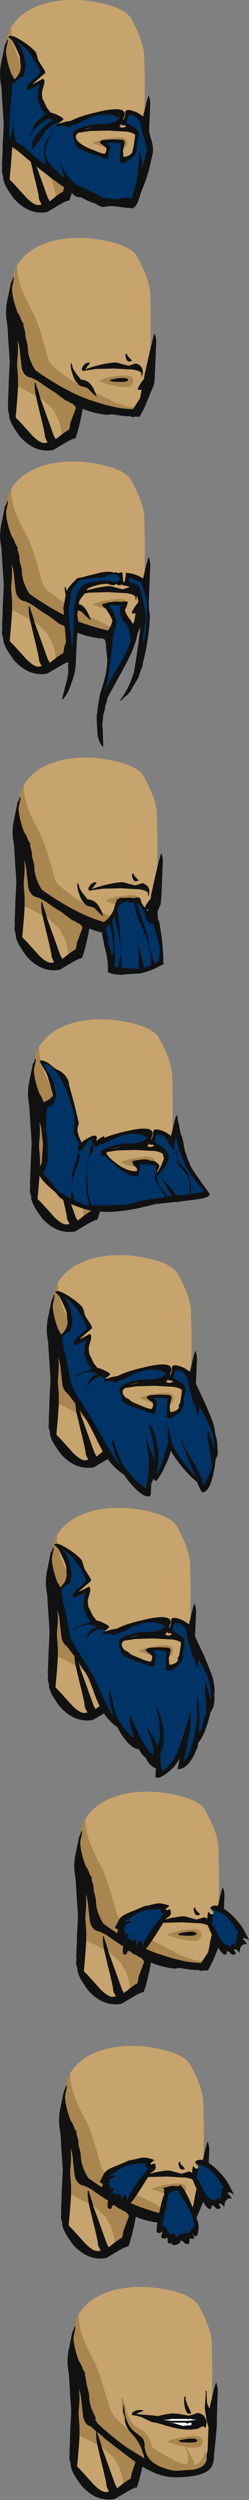 <?xml version="1.0" encoding="UTF-8" standalone="no"?>
<svg xmlns:ffdec="https://www.free-decompiler.com/flash" xmlns:xlink="http://www.w3.org/1999/xlink" ffdec:objectType="frame" height="1889.95px" width="188.5px" xmlns="http://www.w3.org/2000/svg">
  <rect width="100%" height="100%" fill="#808080" stroke="none"/>
  <g transform="matrix(1.0, 0.0, 0.0, 1.0, -32.25, -0.15)">
    <use ffdec:characterId="114" ffdec:characterName="a_Mouth_MM01" height="161.0" transform="matrix(1.0, 0.0, 0.0, 1.0, 32.25, 0.15)" width="115.85" xlink:href="#sprite0"/>
    <use ffdec:characterId="112" ffdec:characterName="a_Mouth_MM02" height="161.0" transform="matrix(1.0, 0.0, 0.0, 1.0, 36.8, 180.05)" width="113.75" xlink:href="#sprite1"/>
    <use ffdec:characterId="110" ffdec:characterName="a_Mouth_MM03" height="215.6" transform="matrix(1.0, 0.0, 0.0, 1.0, 32.3, 349.1)" width="113.75" xlink:href="#sprite2"/>
    <use ffdec:characterId="108" ffdec:characterName="a_Mouth_MM04" height="164.15" transform="matrix(1.0, 0.0, 0.0, 1.0, 41.8, 572.95)" width="114.1" xlink:href="#sprite3"/>
    <use ffdec:characterId="106" ffdec:characterName="a_Mouth_MM05" height="161.0" transform="matrix(1.0, 0.0, 0.0, 1.0, 53.4, 770.8)" width="137.55" xlink:href="#sprite4"/>
    <use ffdec:characterId="104" ffdec:characterName="a_Mouth_MM06" height="182.35" transform="matrix(1.0, 0.0, 0.0, 1.0, 67.65, 949.1)" width="129.5" xlink:href="#sprite5"/>
    <use ffdec:characterId="102" ffdec:characterName="a_Mouth_MM07" height="204.05" transform="matrix(1.0, 0.0, 0.0, 1.0, 66.95, 1140.1)" width="127.75" xlink:href="#sprite6"/>
    <use ffdec:characterId="100" ffdec:characterName="a_Mouth_MM08" height="161.0" transform="matrix(1.0, 0.0, 0.0, 1.0, 88.45, 1354.7)" width="132.3" xlink:href="#sprite7"/>
    <use ffdec:characterId="98" ffdec:characterName="a_Mouth_MM09" height="161.0" transform="matrix(1.0, 0.0, 0.0, 1.0, 76.95, 1546.9)" width="132.3" xlink:href="#sprite8"/>
    <use ffdec:characterId="96" ffdec:characterName="a_Mouth_MM10" height="161.0" transform="matrix(1.0, 0.0, 0.0, 1.0, 83.35, 1729.1)" width="129.85" xlink:href="#sprite9"/>
  </g>
  <defs>
    <g id="sprite0" transform="matrix(1.0, 0.0, 0.0, 1.0, 53.55, 53.9)">
      <use ffdec:characterId="113" height="23.0" transform="matrix(7.0, 0.0, 0.0, 7.0, -53.55, -53.9)" width="16.55" xlink:href="#shape0"/>
    </g>
    <g id="shape0" transform="matrix(1.0, 0.0, 0.0, 1.0, 7.65, 7.7)">
      <path d="M-6.45 -4.75 Q-6.2 -5.2 -5.7 -5.7 -4.8 -6.6 -3.45 -7.1 L-2.7 -7.35 Q0.05 -8.05 3.1 -7.4 6.05 -6.8 6.6 -5.55 8.0 -3.0 7.95 -1.4 L8.0 0.5 8.0 2.65 Q8.0 3.55 7.95 4.4 L7.9 4.55 7.3 7.25 6.15 10.65 -0.5 7.7 -4.9 0.1 -5.5 -1.1 Q-6.45 -3.05 -6.45 -4.75 M-5.75 1.75 L-5.7 2.0 -5.75 1.75 M-1.4 -1.45 L-1.4 -1.45 M-0.35 -1.7 L-0.25 -1.65 Q-0.2 -1.65 -0.15 -1.7 L-0.35 -1.75 -0.35 -1.7 M-6.35 8.35 Q-5.6 8.7 -4.4 9.35 L-4.45 9.25 -4.15 10.5 -4.0 11.15 -3.85 11.75 Q-3.45 13.4 -3.45 13.6 -3.45 13.8 -3.35 14.0 L-3.15 14.4 -3.5 14.45 Q-4.0 14.45 -4.8 13.65 L-6.2 12.1 -6.6 11.7 -6.6 11.55 Q-6.4 9.45 -6.35 8.35 M-3.95 9.6 L-2.35 11.25 -2.0 11.85 -2.0 11.95 Q-1.9 12.2 -1.8 12.5 L-1.6 13.45 -1.6 13.5 -1.9 13.75 -2.3 14.05 Q-2.35 13.8 -2.45 13.75 L-3.15 11.8 -3.6 10.55 -3.95 9.6" fill="#c7a36d" fill-rule="evenodd" stroke="none"/>
      <path d="M-7.0 -3.1 Q-7.0 -3.35 -6.9 -3.6 L-6.7 -4.25 -6.45 -4.75 Q-6.45 -3.05 -5.5 -1.1 L-4.9 0.1 -0.5 7.7 6.15 10.65 1.75 9.9 -5.7 2.0 -5.75 1.75 -5.95 1.3 Q-6.15 0.65 -6.4 0.35 -7.0 -1.25 -7.0 -2.3 L-6.9 -2.8 Q-6.8 -3.2 -6.8 -3.3 L-6.85 -3.45 -6.9 -3.45 -6.95 -3.15 -7.0 -3.1 M-0.35 -1.7 L-0.35 -1.75 -0.15 -1.7 Q-0.2 -1.65 -0.25 -1.65 L-0.35 -1.7 M-6.35 8.35 L-6.35 7.7 -0.7 12.3 -0.75 12.7 -0.85 13.05 -0.95 13.05 -1.6 13.5 -1.6 13.45 -1.8 12.5 Q-1.9 12.2 -2.0 11.95 L-2.0 11.85 -2.35 11.25 -3.95 9.6 -4.45 9.25 -4.4 9.35 Q-5.6 8.7 -6.35 8.35" fill="#a9854f" fill-rule="evenodd" stroke="none"/>
      <path d="M7.95 4.4 Q8.2 3.25 8.4 2.65 L8.45 2.65 8.55 3.05 8.6 3.4 8.45 7.0 4.85 11.5 0.65 10.75 Q0.25 12.9 -0.15 13.95 L-0.2 13.95 Q-0.45 13.95 -1.45 14.55 L-2.55 15.2 Q-4.5 15.55 -6.1 13.8 -6.6 13.15 -7.0 12.45 -7.3 11.8 -7.3 11.6 -7.3 11.3 -7.45 10.9 L-7.4 10.15 -7.45 10.15 Q-7.4 9.65 -7.35 7.75 -7.25 5.95 -7.25 5.6 L-7.4 3.35 -7.5 1.7 Q-7.6 1.15 -7.65 0.55 -7.65 -0.4 -7.5 -1.0 L-7.1 -2.95 -7.05 -2.95 -7.05 -2.9 -7.0 -3.1 -6.95 -3.15 -6.9 -3.45 -6.85 -3.45 -6.8 -3.3 Q-6.8 -3.2 -6.9 -2.8 L-7.0 -2.3 Q-7.0 -1.25 -6.4 0.35 -6.15 0.65 -5.95 1.3 L-5.75 1.75 -5.7 2.0 1.75 9.9 6.15 10.65 7.3 7.25 7.9 4.55 7.95 4.4 M-1.4 -1.45 L-1.4 -1.45 M-1.6 13.5 L-0.95 13.05 -0.85 13.05 -0.75 12.7 -0.7 12.3 -6.35 7.7 -6.35 8.35 Q-6.4 9.45 -6.6 11.55 L-6.6 11.7 -6.2 12.1 -4.8 13.65 Q-4.0 14.45 -3.5 14.45 L-3.15 14.4 -3.35 14.0 Q-3.45 13.8 -3.45 13.6 -3.45 13.4 -3.85 11.75 L-4.0 11.15 -4.15 10.5 -4.45 9.25 -3.95 9.6 -3.6 10.55 -3.15 11.8 -2.45 13.75 Q-2.35 13.8 -2.3 14.05 L-1.9 13.75 -1.6 13.5" fill="#111111" fill-rule="evenodd" stroke="none"/>
      <path d="M5.9 5.6 L5.35 5.35 5.65 5.2 Q5.9 5.45 5.95 5.55 L5.9 5.6 M7.0 7.0 Q7.0 6.65 5.95 6.5 L5.75 6.5 4.05 6.4 2.05 6.45 0.75 6.65 0.9 6.5 Q2.5 5.9 4.05 5.75 L4.65 5.85 5.6 6.1 6.4 5.85 7.15 6.8 7.0 7.0" fill="#111111" fill-rule="evenodd" stroke="none"/>
      <path d="M2.35 7.75 Q3.1 7.35 4.45 7.2 6.1 6.95 6.1 7.7 6.1 8.4 5.3 8.4 4.0 8.4 2.35 7.75" fill="#a9854f" fill-rule="evenodd" stroke="none"/>
      <path d="M-6.3 -3.3 L-6.4 -3.4 -6.75 -3.7 Q-6.55 -4.05 -5.55 -3.45 -4.5 -2.85 -3.8 -2.1 -3.7 -1.9 -3.6 -1.55 -3.55 -1.2 -3.4 -1.0 L-3.05 -0.45 Q-2.75 0.0 -2.75 0.15 -2.75 0.2 -3.3 0.65 L-4.05 1.3 -4.05 1.35 -3.55 1.1 -3.0 0.8 -2.85 0.95 Q-2.85 1.2 -2.85 1.3 L-3.05 2.0 Q-3.15 2.4 -3.1 2.55 L-3.05 3.0 -2.95 3.15 -2.6 3.9 -2.5 4.05 Q-2.35 4.2 -2.2 4.45 -2.0 4.5 -1.7 4.6 -0.8 5.0 -0.8 5.15 -0.8 5.2 -0.95 5.35 L-1.3 5.6 -1.25 5.65 -0.6 5.45 0.0 5.35 0.55 5.1 Q1.55 4.7 2.7 4.45 5.85 3.65 5.85 4.65 L5.6 5.45 5.7 5.3 Q5.9 4.85 5.9 4.45 5.9 4.0 6.8 4.3 7.35 4.5 7.7 4.8 8.0 4.95 8.2 5.3 L8.25 5.4 Q8.4 5.45 8.4 5.9 8.45 6.15 8.45 6.4 L8.5 6.55 8.6 7.05 8.65 7.2 Q8.9 7.9 8.9 8.55 L8.9 8.7 8.4 10.9 8.3 11.15 Q8.2 11.6 7.75 12.7 L7.5 13.35 Q7.15 14.8 6.55 14.8 6.45 14.8 6.35 14.75 L6.1 14.75 4.5 14.55 3.85 14.6 3.5 14.65 Q3.2 14.65 2.7 14.3 2.0 14.1 1.1 13.6 L0.75 13.6 Q0.35 13.45 0.0 13.0 -2.35 11.5 -5.95 8.4 -6.8 7.9 -6.8 7.8 -6.65 5.6 -6.65 4.7 L-6.6 3.7 Q-6.55 3.05 -6.55 2.1 L-6.55 1.9 -6.7 1.3 -6.65 1.3 -6.6 1.2 Q-6.55 1.0 -6.35 1.0 L-6.3 1.0 -6.0 0.8 Q-5.4 0.2 -5.4 -0.5 L-5.5 -1.5 Q-5.5 -1.65 -5.95 -2.6 L-6.3 -3.3 M-5.25 -2.25 L-5.15 -2.0 Q-5.05 -1.75 -5.0 -1.4 L-4.95 -1.1 -4.85 -0.8 -4.9 -0.45 -4.95 -0.05 Q-4.95 0.25 -5.2 0.6 -5.35 0.5 -5.6 0.75 -5.85 0.95 -6.05 1.3 -6.1 1.2 -6.2 1.25 -6.35 1.35 -6.35 2.1 L-6.35 2.25 -6.4 2.5 -6.45 3.2 -6.6 4.6 -6.65 6.1 -6.6 7.25 -6.55 7.25 Q-6.35 6.7 -6.25 5.65 L-6.2 5.15 -6.2 5.85 Q-6.15 6.45 -6.05 6.95 L-6.05 7.1 -5.95 7.6 -5.95 7.65 Q-5.7 7.75 -5.45 7.9 -5.05 8.1 -4.65 8.5 -3.8 9.35 -2.7 10.1 -2.8 9.7 -2.85 9.25 L-2.9 8.85 Q-2.9 8.1 -2.6 7.5 L-1.75 6.05 -1.7 6.05 Q-2.15 6.7 -2.4 7.4 -2.75 8.2 -2.75 8.75 -2.75 9.5 -1.95 10.35 L-1.15 11.15 -0.75 11.45 -0.7 11.45 -0.9 10.8 -1.1 10.05 -1.05 10.05 -0.65 10.85 Q-0.35 11.3 -0.05 11.65 L0.45 12.15 0.75 12.3 0.9 12.4 Q1.05 12.45 2.45 13.1 3.0 13.35 3.3 13.6 4.25 13.8 5.15 13.8 L5.55 13.7 5.9 13.65 Q6.3 13.65 6.6 13.75 L6.65 13.65 Q6.75 13.1 7.1 12.05 L7.2 11.4 Q7.4 10.0 7.4 8.85 L7.4 8.7 7.45 8.7 Q7.5 9.05 7.65 9.3 7.7 9.45 7.7 9.7 L7.7 10.4 Q8.15 9.1 8.2 8.55 L8.25 8.4 8.1 7.85 7.9 7.05 7.85 7.05 7.7 6.45 Q7.6 5.95 7.6 5.85 7.6 5.55 7.3 5.2 6.95 4.7 6.25 4.75 6.15 4.95 6.1 5.35 L6.05 5.5 Q6.15 5.65 6.7 5.95 7.35 6.3 7.35 6.7 L7.35 7.05 7.25 7.45 Q7.15 7.7 7.15 8.45 L7.1 8.55 Q7.05 8.95 6.6 9.35 6.0 9.9 5.55 9.9 5.4 9.9 5.35 9.75 5.3 9.65 5.3 9.55 L5.35 8.55 5.4 7.9 Q5.4 7.8 5.2 7.75 L4.6 7.7 4.3 7.7 3.95 7.75 4.15 8.0 Q4.25 8.1 4.25 8.2 4.25 8.4 4.2 8.55 L4.2 8.65 Q4.1 8.9 4.1 9.25 4.1 9.45 3.8 9.45 2.3 8.95 1.35 8.55 L0.8 8.3 Q0.55 8.2 0.4 7.5 L0.25 7.05 Q0.25 6.85 0.25 6.7 0.25 6.35 1.35 6.0 2.4 5.7 2.95 5.7 4.35 5.75 4.95 5.35 L5.3 5.05 4.65 4.8 Q4.1 4.65 3.9 4.65 2.7 4.65 1.55 5.25 L0.75 5.65 Q0.4 5.8 0.1 5.85 -0.1 6.05 -0.25 6.05 -0.4 6.05 -0.45 6.0 -0.45 5.95 -0.6 5.9 L-0.95 5.9 Q-1.1 5.9 -1.45 6.0 L-1.55 6.0 -1.55 5.9 Q-1.55 5.85 -1.45 5.75 -1.35 5.6 -1.35 5.55 -1.35 5.5 -1.4 5.4 L-2.25 6.0 Q-2.8 6.4 -2.95 6.75 -3.1 7.1 -3.5 7.6 L-4.15 8.4 -4.2 8.4 Q-4.2 8.5 -4.2 8.35 L-4.15 8.05 -4.15 7.8 Q-4.15 7.2 -3.05 6.15 -2.4 5.5 -1.85 5.25 L-1.9 5.25 Q-2.15 5.25 -2.35 5.05 L-3.0 5.45 Q-4.1 6.25 -4.4 7.05 L-4.45 7.05 Q-4.4 6.75 -4.2 6.5 -4.05 6.25 -4.05 6.0 -4.05 5.75 -3.4 5.2 L-2.75 4.65 -2.85 4.45 -2.9 4.4 Q-3.25 4.1 -3.6 2.85 L-3.6 2.8 -3.55 2.35 -3.5 2.3 -3.55 2.2 -3.5 1.85 -3.4 1.45 -4.0 1.75 Q-4.5 2.0 -4.6 2.0 L-4.75 1.95 -4.75 1.75 Q-4.75 1.5 -4.05 0.9 -3.35 0.3 -3.35 0.2 -3.35 -0.4 -4.25 -1.65 -5.15 -2.95 -5.85 -3.15 L-5.6 -2.9 Q-5.4 -2.75 -5.25 -2.25 M-1.45 5.1 L-1.6 5.15 -1.5 5.15 -1.45 5.1 M7.0 6.8 Q7.0 6.4 6.35 6.15 5.95 5.95 5.8 5.8 L5.6 5.85 5.45 5.7 Q5.25 6.1 5.05 6.1 4.85 6.1 4.75 6.0 L4.75 5.95 4.4 6.05 3.6 6.05 2.95 6.0 Q2.0 6.0 1.25 6.4 0.55 6.7 0.55 7.05 0.55 7.7 2.05 8.35 L2.55 8.55 Q3.35 8.9 3.65 8.9 3.75 8.9 3.85 8.55 L3.85 8.35 Q3.85 8.25 3.5 8.0 L3.15 7.7 Q3.15 7.45 3.7 7.4 L4.6 7.35 5.6 7.4 Q5.85 7.5 5.85 7.7 L5.75 8.1 Q5.7 8.35 5.65 8.55 L5.65 8.65 5.7 9.2 5.75 9.25 Q6.45 9.15 6.65 8.75 L6.7 8.55 6.8 8.1 6.9 7.45 6.95 7.05 7.0 6.8" fill="#111111" fill-rule="evenodd" stroke="none"/>
      <path d="M-5.25 -2.25 Q-5.4 -2.75 -5.6 -2.9 L-5.85 -3.15 Q-5.15 -2.95 -4.25 -1.65 -3.35 -0.4 -3.35 0.2 -3.35 0.3 -4.05 0.9 -4.75 1.5 -4.75 1.75 L-4.75 1.95 -4.6 2.0 Q-4.5 2.0 -4.0 1.75 L-3.4 1.45 -3.5 1.85 -3.55 2.2 -3.5 2.3 -3.55 2.35 -3.6 2.8 -3.6 2.85 Q-3.25 4.1 -2.9 4.4 L-2.85 4.45 -2.75 4.65 -3.4 5.2 Q-4.05 5.75 -4.05 6.0 -4.05 6.25 -4.2 6.5 -4.4 6.75 -4.45 7.05 L-4.4 7.05 Q-4.1 6.25 -3.0 5.45 L-2.35 5.05 Q-2.15 5.25 -1.9 5.25 L-1.85 5.25 Q-2.4 5.5 -3.05 6.15 -4.15 7.2 -4.15 7.8 L-4.15 8.05 -4.2 8.35 Q-4.2 8.5 -4.2 8.4 L-4.15 8.4 -3.5 7.6 Q-3.1 7.1 -2.95 6.75 -2.8 6.4 -2.25 6.0 L-1.4 5.4 Q-1.35 5.5 -1.35 5.55 -1.35 5.6 -1.45 5.75 -1.55 5.85 -1.55 5.9 L-1.55 6.0 -1.45 6.0 Q-1.1 5.9 -0.95 5.9 L-0.6 5.9 Q-0.45 5.95 -0.45 6.0 -0.4 6.05 -0.25 6.05 -0.1 6.05 0.1 5.85 0.4 5.8 0.75 5.65 L1.55 5.25 Q2.7 4.65 3.9 4.65 4.1 4.65 4.65 4.8 L5.3 5.05 4.95 5.35 Q4.35 5.75 2.95 5.7 2.4 5.7 1.35 6.0 0.25 6.35 0.25 6.7 0.25 6.85 0.25 7.05 L0.4 7.5 Q0.55 8.2 0.8 8.3 L1.35 8.55 Q2.3 8.95 3.8 9.45 4.1 9.45 4.1 9.25 4.1 8.9 4.2 8.65 L4.2 8.55 Q4.25 8.4 4.25 8.2 4.25 8.1 4.15 8.0 L3.95 7.75 4.3 7.7 4.6 7.7 5.2 7.75 Q5.4 7.8 5.4 7.9 L5.35 8.55 5.3 9.55 Q5.3 9.65 5.35 9.75 5.4 9.9 5.55 9.9 6.0 9.9 6.6 9.35 7.05 8.95 7.1 8.55 L7.15 8.45 Q7.15 7.7 7.25 7.45 L7.35 7.05 7.35 6.7 Q7.35 6.3 6.7 5.95 6.15 5.65 6.05 5.5 L6.1 5.35 Q6.15 4.95 6.25 4.75 6.95 4.7 7.3 5.2 7.6 5.55 7.6 5.85 7.6 5.95 7.7 6.45 L7.85 7.05 7.9 7.05 8.1 7.85 8.25 8.4 8.2 8.55 Q8.15 9.1 7.7 10.4 L7.7 9.7 Q7.7 9.45 7.65 9.3 7.5 9.05 7.45 8.7 L7.4 8.7 7.4 8.85 Q7.4 10.0 7.2 11.4 L7.1 12.05 Q6.75 13.1 6.65 13.65 L6.6 13.75 Q6.3 13.65 5.9 13.65 L5.55 13.7 5.15 13.8 Q4.25 13.8 3.3 13.6 3.0 13.35 2.45 13.1 1.05 12.45 0.9 12.4 L0.75 12.3 0.45 12.15 -0.05 11.65 Q-0.35 11.3 -0.65 10.85 L-1.05 10.05 -1.1 10.05 -0.9 10.8 -0.7 11.45 -0.75 11.45 -1.15 11.15 -1.95 10.35 Q-2.75 9.5 -2.75 8.75 -2.75 8.2 -2.4 7.4 -2.15 6.7 -1.7 6.05 L-1.75 6.05 -2.6 7.5 Q-2.9 8.1 -2.9 8.85 L-2.85 9.25 Q-2.8 9.7 -2.7 10.1 -3.8 9.35 -4.65 8.5 -5.05 8.1 -5.45 7.9 -5.7 7.75 -5.95 7.65 L-5.95 7.6 -6.05 7.1 -6.05 6.95 Q-6.15 6.45 -6.2 5.85 L-6.2 5.15 -6.25 5.65 Q-6.35 6.7 -6.55 7.25 L-6.6 7.25 -6.65 6.1 -6.6 4.6 -6.45 3.2 -6.4 2.5 -6.35 2.25 -6.35 2.1 Q-6.35 1.35 -6.2 1.25 -6.1 1.2 -6.05 1.3 -5.85 0.95 -5.6 0.75 -5.35 0.5 -5.2 0.6 -4.95 0.25 -4.95 -0.05 L-4.9 -0.45 -4.85 -0.8 -4.95 -1.1 -5.0 -1.4 Q-5.05 -1.75 -5.15 -2.0 L-5.25 -2.25" fill="#003366" fill-rule="evenodd" stroke="none"/>
    </g>
    <g id="sprite1" transform="matrix(1.0, 0.0, 0.0, 1.0, 53.55, 53.9)">
      <use ffdec:characterId="111" height="23.0" transform="matrix(7.0, 0.0, 0.0, 7.0, -53.55, -53.9)" width="16.25" xlink:href="#shape1"/>
    </g>
    <g id="shape1" transform="matrix(1.0, 0.0, 0.0, 1.0, 7.65, 7.7)">
      <path d="M-6.45 -4.75 Q-6.2 -5.2 -5.7 -5.7 -4.8 -6.6 -3.45 -7.1 L-2.7 -7.35 Q0.05 -8.05 3.1 -7.4 6.05 -6.8 6.6 -5.55 8.0 -3.0 7.95 -1.4 L8.0 0.5 8.0 2.65 Q8.0 3.55 7.95 4.4 L7.9 4.55 7.3 7.25 7.3 7.4 7.15 8.05 7.1 8.25 6.85 9.6 6.3 10.45 6.15 10.65 5.45 10.5 5.4 10.5 4.85 10.3 Q4.15 10.1 3.7 9.85 L0.75 8.35 Q0.05 8.0 -0.5 7.7 -1.95 6.7 -2.7 6.05 L-3.0 5.6 -3.25 4.8 -3.65 3.35 Q-4.25 1.35 -4.7 0.45 L-4.9 0.1 -5.5 -1.1 Q-6.45 -3.05 -6.45 -4.75 M-5.75 1.75 L-5.65 1.8 -5.7 2.0 -5.75 1.85 -5.75 1.75 M-0.15 -1.7 L-0.35 -1.75 -0.35 -1.7 -0.25 -1.65 Q-0.2 -1.65 -0.15 -1.7 M-1.4 -1.45 L-1.4 -1.45 M-6.35 8.35 Q-5.6 8.7 -4.4 9.35 L-4.45 9.25 -4.15 10.5 -4.0 11.15 -3.85 11.75 Q-3.45 13.4 -3.45 13.6 -3.45 13.8 -3.35 14.0 L-3.15 14.4 -3.5 14.45 Q-4.0 14.45 -4.8 13.65 L-6.2 12.1 -6.6 11.7 -6.6 11.55 Q-6.4 9.45 -6.35 8.35 M-3.95 9.6 Q-3.65 9.75 -2.8 10.6 L-2.6 10.75 -2.35 11.25 -2.0 11.85 -2.0 11.95 Q-1.9 12.2 -1.8 12.5 L-1.6 13.45 -1.6 13.5 -1.9 13.75 -2.3 14.05 Q-2.35 13.8 -2.45 13.75 L-3.15 11.8 -3.6 10.55 -3.95 9.6 M6.55 5.2 L6.55 5.2" fill="#c7a36d" fill-rule="evenodd" stroke="none"/>
      <path d="M7.95 4.4 Q8.2 3.25 8.4 2.65 L8.45 2.65 8.55 3.05 8.6 3.4 8.45 7.0 Q8.45 7.4 8.35 8.15 L8.05 8.85 7.5 10.2 Q7.2 10.9 6.8 11.6 L6.3 11.6 6.0 11.65 Q5.9 11.65 5.85 11.55 L5.4 11.55 4.85 11.5 3.85 11.35 3.65 11.35 3.2 11.4 2.5 11.3 1.85 11.15 Q1.25 11.0 0.65 10.75 0.25 12.9 -0.15 13.95 L-0.2 13.95 Q-0.45 13.95 -1.45 14.55 L-2.55 15.2 Q-4.5 15.55 -6.1 13.8 -6.6 13.15 -7.0 12.45 -7.3 11.8 -7.3 11.6 -7.3 11.3 -7.45 10.9 L-7.4 10.15 -7.45 10.15 Q-7.4 9.65 -7.35 7.75 -7.25 5.95 -7.25 5.6 L-7.4 3.35 -7.5 1.7 Q-7.6 1.15 -7.65 0.55 -7.65 -0.4 -7.5 -1.0 L-7.1 -2.95 -7.05 -2.95 -7.05 -2.9 -7.0 -3.1 -6.95 -3.15 -6.9 -3.45 -6.85 -3.45 -6.8 -3.3 Q-6.8 -3.2 -6.9 -2.8 L-7.0 -2.3 Q-7.0 -1.25 -6.4 0.35 -6.15 0.65 -5.95 1.3 L-5.9 1.3 -5.85 1.45 -5.75 1.55 -5.75 1.75 -5.75 1.85 -5.7 2.0 Q-5.55 2.5 -5.55 2.8 L-5.55 2.95 -5.45 3.35 Q-5.3 3.9 -5.3 4.1 -5.3 5.1 -4.65 6.3 L-4.5 6.55 Q-3.5 7.3 -2.05 8.15 0.1 9.4 1.75 9.9 3.35 10.45 4.85 10.7 L5.4 10.75 6.05 10.8 6.1 10.75 6.15 10.65 6.3 10.45 6.85 9.6 7.1 8.25 7.15 8.05 7.3 7.4 7.3 7.25 7.9 4.55 7.95 4.4 M-1.4 -1.45 L-1.4 -1.45 M-1.6 13.5 L-0.95 13.05 -0.85 13.05 -0.75 12.7 -0.7 12.3 -0.1 10.7 Q-0.1 10.45 -0.55 10.15 L-0.65 10.15 Q-0.8 10.0 -1.05 9.9 L-1.2 9.85 -2.4 8.95 Q-3.25 8.45 -4.05 7.85 L-4.15 7.8 -4.2 7.75 -4.9 7.4 Q-5.7 7.3 -5.95 6.35 L-6.15 4.6 Q-6.15 4.15 -6.4 3.35 L-6.4 3.35 -6.35 4.15 Q-6.35 4.75 -6.45 5.75 L-6.45 6.1 Q-6.35 7.25 -6.35 7.6 L-6.35 8.35 Q-6.4 9.45 -6.6 11.55 L-6.6 11.7 -6.2 12.1 -4.8 13.65 Q-4.0 14.45 -3.5 14.45 L-3.15 14.4 -3.35 14.0 Q-3.45 13.8 -3.45 13.6 -3.45 13.4 -3.85 11.75 L-4.0 11.15 -4.15 10.5 -4.45 9.25 -4.55 8.5 -4.55 7.9 -4.5 7.9 -4.45 7.95 -4.0 9.35 -3.95 9.6 -3.6 10.55 -3.15 11.8 -2.45 13.75 Q-2.35 13.8 -2.3 14.05 L-1.9 13.75 -1.6 13.5" fill="#111111" fill-rule="evenodd" stroke="none"/>
      <path d="M-7.0 -3.1 Q-7.0 -3.35 -6.9 -3.6 L-6.7 -4.25 -6.45 -4.75 Q-6.45 -3.05 -5.5 -1.1 L-4.9 0.1 -4.7 0.45 Q-4.25 1.35 -3.65 3.35 L-3.25 4.8 -3.0 5.6 -2.7 6.05 Q-1.95 6.7 -0.5 7.7 0.05 8.0 0.75 8.35 L3.7 9.85 Q4.15 10.1 4.85 10.3 L5.4 10.5 5.45 10.5 6.15 10.65 6.1 10.75 6.05 10.8 5.4 10.75 4.85 10.7 Q3.35 10.45 1.75 9.9 0.1 9.4 -2.05 8.15 -3.5 7.3 -4.5 6.55 L-4.65 6.3 Q-5.3 5.1 -5.3 4.1 -5.3 3.9 -5.45 3.35 L-5.55 2.95 -5.55 2.8 Q-5.55 2.5 -5.7 2.0 L-5.65 1.8 -5.75 1.75 -5.75 1.55 -5.85 1.45 -5.9 1.3 -5.95 1.3 Q-6.15 0.65 -6.4 0.35 -7.0 -1.25 -7.0 -2.3 L-6.9 -2.8 Q-6.8 -3.2 -6.8 -3.3 L-6.85 -3.45 -6.9 -3.45 -6.95 -3.15 -7.0 -3.1 M-0.15 -1.7 Q-0.2 -1.65 -0.25 -1.65 L-0.35 -1.7 -0.35 -1.75 -0.15 -1.7 M-6.35 8.35 L-6.35 7.6 Q-6.35 7.25 -6.45 6.1 L-6.45 5.75 Q-6.35 4.75 -6.35 4.15 L-6.4 3.35 -6.4 3.35 Q-6.15 4.15 -6.15 4.6 L-5.95 6.35 Q-5.7 7.3 -4.9 7.4 L-4.2 7.75 -4.15 7.8 -4.05 7.85 Q-3.25 8.45 -2.4 8.95 L-1.2 9.85 -1.05 9.9 Q-0.8 10.0 -0.65 10.15 L-0.55 10.15 Q-0.1 10.45 -0.1 10.7 L-0.7 12.3 -0.75 12.7 -0.85 13.05 -0.95 13.05 -1.6 13.5 -1.6 13.45 -1.8 12.5 Q-1.9 12.2 -2.0 11.95 L-2.0 11.85 -2.35 11.25 -2.6 10.75 -2.8 10.6 Q-3.65 9.75 -3.95 9.6 L-4.0 9.35 -4.45 7.95 -4.5 7.9 -4.55 7.9 -4.55 8.5 -4.45 9.25 -4.4 9.35 Q-5.6 8.7 -6.35 8.35" fill="#a9854f" fill-rule="evenodd" stroke="none"/>
      <path d="M8.35 7.05 L8.35 7.15 Q8.35 7.5 7.85 8.1 7.25 8.75 6.8 8.7 L6.65 8.7 Q6.6 8.7 6.6 8.6 6.75 8.2 7.05 7.8 7.65 7.05 8.35 7.05 M7.15 6.8 L7.1 7.05 Q7.05 7.2 7.1 7.3 L7.0 7.2 Q7.0 7.15 7.0 7.0 7.0 6.65 5.95 6.5 L5.75 6.5 4.05 6.4 2.05 6.45 0.75 6.65 0.7 6.7 0.65 6.65 0.6 6.65 0.6 6.6 Q0.55 6.55 0.55 6.45 0.55 6.3 0.75 6.05 1.1 5.65 1.45 5.8 L1.1 6.25 0.9 6.5 Q2.5 5.9 4.05 5.75 4.4 5.75 4.65 5.85 L5.6 6.1 6.4 5.85 Q7.15 6.1 7.15 6.8 M5.9 5.6 L5.7 5.65 Q5.45 5.65 5.35 5.35 L5.25 5.0 Q5.25 4.9 5.35 4.85 L5.45 4.75 5.45 4.95 Q5.45 5.0 5.65 5.2 5.9 5.45 5.95 5.55 L5.9 5.6 M4.5 7.45 Q5.3 7.35 5.55 7.55 L5.55 7.7 Q5.35 7.85 4.95 7.85 L4.45 7.85 3.75 7.8 3.55 7.65 Q3.8 7.55 4.5 7.45 M0.45 7.6 L0.5 7.6 Q1.0 7.65 1.35 7.95 1.8 8.35 2.15 9.4 L2.15 9.45 1.75 9.1 1.3 8.65 Q1.15 8.45 0.65 8.35 0.2 8.25 0.1 8.0 -0.2 7.75 -0.4 7.15 -0.65 6.5 -0.65 6.1 L-0.65 5.85 -0.55 5.85 -0.55 5.95 Q-0.45 6.1 -0.45 6.3 -0.3 6.65 0.1 7.15 L0.45 7.6" fill="#111111" fill-rule="evenodd" stroke="none"/>
      <path d="M4.5 7.45 Q3.8 7.55 3.55 7.65 L3.75 7.8 4.45 7.85 4.95 7.85 Q5.35 7.85 5.55 7.7 L5.55 7.55 Q5.3 7.35 4.5 7.45 M2.35 7.75 Q3.1 7.35 4.45 7.2 6.1 6.95 6.1 7.7 6.1 8.4 5.3 8.4 4.0 8.4 2.35 7.75" fill="#a9854f" fill-rule="evenodd" stroke="none"/>
    </g>
    <g id="sprite2" transform="matrix(1.0, 0.0, 0.0, 1.0, 53.55, 53.9)">
      <use ffdec:characterId="109" height="30.8" transform="matrix(7.0, 0.0, 0.0, 7.0, -53.55, -53.9)" width="16.25" xlink:href="#shape2"/>
    </g>
    <g id="shape2" transform="matrix(1.0, 0.0, 0.0, 1.0, 7.65, 7.7)">
      <path d="M-6.45 -4.75 Q-6.2 -5.2 -5.7 -5.7 -4.8 -6.6 -3.45 -7.1 L-2.7 -7.35 Q0.05 -8.05 3.1 -7.4 6.05 -6.8 6.6 -5.55 8.0 -3.0 7.95 -1.4 L8.0 0.5 8.0 2.65 Q8.0 3.55 7.95 4.4 L7.9 4.55 7.3 7.25 7.3 7.4 7.15 8.05 7.1 8.25 6.85 9.6 6.3 10.45 6.15 10.65 4.85 10.3 Q4.15 10.1 3.7 9.85 L0.75 8.35 Q0.05 8.0 -0.5 7.7 -1.95 6.7 -2.7 6.05 L-3.0 5.6 -3.25 4.8 -3.65 3.35 Q-4.25 1.35 -4.7 0.45 L-4.9 0.1 -5.5 -1.1 Q-6.45 -3.05 -6.45 -4.75 M-1.4 -1.45 L-1.4 -1.45 M-0.35 -1.7 L-0.25 -1.65 Q-0.2 -1.65 -0.15 -1.7 L-0.35 -1.75 -0.35 -1.7 M-5.7 2.0 L-5.75 1.85 -5.75 1.75 -5.65 1.8 -5.7 2.0 M-6.35 8.35 Q-5.6 8.7 -4.4 9.35 L-4.45 9.25 -4.15 10.5 -4.0 11.15 -3.85 11.75 Q-3.45 13.4 -3.45 13.6 -3.45 13.8 -3.35 14.0 L-3.15 14.4 -3.5 14.45 Q-4.0 14.45 -4.8 13.65 L-6.2 12.1 -6.6 11.7 -6.6 11.55 Q-6.4 9.45 -6.35 8.35 M-3.95 9.6 Q-3.65 9.75 -2.8 10.6 L-2.6 10.75 -2.35 11.25 -2.0 11.85 -2.0 11.95 Q-1.9 12.2 -1.8 12.5 L-1.6 13.45 -1.6 13.5 -1.9 13.75 -2.3 14.05 Q-2.35 13.8 -2.45 13.75 L-3.15 11.8 -3.6 10.55 -3.95 9.6" fill="#c7a36d" fill-rule="evenodd" stroke="none"/>
      <path d="M-7.0 -3.1 Q-7.0 -3.35 -6.9 -3.6 L-6.7 -4.25 -6.45 -4.75 Q-6.45 -3.05 -5.5 -1.1 L-4.9 0.1 -4.7 0.45 Q-4.25 1.35 -3.65 3.35 L-3.25 4.8 -3.0 5.6 -2.7 6.05 Q-1.95 6.7 -0.5 7.7 0.05 8.0 0.75 8.35 L3.7 9.85 Q4.15 10.1 4.85 10.3 L6.15 10.65 4.85 10.7 Q3.35 10.45 1.75 9.9 0.1 9.4 -2.05 8.15 -3.5 7.3 -4.5 6.55 L-4.65 6.3 Q-5.3 5.1 -5.3 4.1 -5.3 3.9 -5.45 3.35 L-5.55 2.95 -5.55 2.8 Q-5.55 2.5 -5.7 2.0 L-5.65 1.8 -5.75 1.75 -5.75 1.55 -5.85 1.45 -5.9 1.3 -5.95 1.3 Q-6.15 0.65 -6.4 0.35 -7.0 -1.25 -7.0 -2.3 L-6.9 -2.8 Q-6.8 -3.2 -6.8 -3.3 L-6.85 -3.45 -6.9 -3.45 -6.95 -3.15 -7.0 -3.1 M-0.35 -1.7 L-0.35 -1.75 -0.15 -1.7 Q-0.2 -1.65 -0.25 -1.65 L-0.35 -1.7 M-6.35 8.35 L-6.35 7.6 Q-6.35 7.25 -6.45 6.1 L-6.45 5.75 Q-6.35 4.75 -6.35 4.15 L-6.4 3.35 -6.4 3.35 Q-6.15 4.15 -6.15 4.6 L-5.95 6.35 Q-5.7 7.3 -4.9 7.4 L-4.2 7.75 -4.15 7.8 -4.05 7.85 Q-3.25 8.45 -2.4 8.95 L-1.2 9.85 -1.05 9.9 Q-0.8 10.0 -0.65 10.15 L-0.4 11.5 -0.7 12.3 -0.75 12.7 -0.85 13.05 -0.95 13.05 -1.6 13.5 -1.6 13.45 -1.8 12.5 Q-1.9 12.2 -2.0 11.95 L-2.0 11.85 -2.35 11.25 -2.6 10.75 -2.8 10.6 Q-3.65 9.75 -3.95 9.6 L-4.0 9.35 -4.45 7.95 -4.5 7.9 -4.55 7.9 -4.55 8.5 -4.45 9.25 -4.4 9.35 Q-5.6 8.7 -6.35 8.35" fill="#a9854f" fill-rule="evenodd" stroke="none"/>
      <path d="M7.95 4.4 Q8.2 3.25 8.4 2.65 L8.45 2.65 8.55 3.05 8.6 3.4 8.45 7.0 Q8.45 7.4 8.35 8.15 L7.5 10.2 Q7.2 10.9 6.8 11.6 L3.65 11.35 3.2 11.4 2.5 11.3 1.85 11.15 Q1.25 11.0 0.65 10.75 L-0.2 13.95 Q-0.45 13.95 -1.45 14.55 L-2.55 15.2 Q-4.5 15.55 -6.1 13.8 -6.6 13.15 -7.0 12.45 -7.3 11.8 -7.3 11.6 -7.3 11.3 -7.45 10.9 L-7.4 10.15 -7.45 10.15 Q-7.4 9.65 -7.35 7.75 -7.25 5.95 -7.25 5.6 L-7.4 3.35 -7.5 1.7 Q-7.6 1.15 -7.65 0.55 -7.65 -0.4 -7.5 -1.0 L-7.1 -2.95 -7.05 -2.95 -7.05 -2.9 -7.0 -3.1 -6.95 -3.15 -6.9 -3.45 -6.85 -3.45 -6.8 -3.3 Q-6.8 -3.2 -6.9 -2.8 L-7.0 -2.3 Q-7.0 -1.25 -6.4 0.35 -6.15 0.65 -5.95 1.3 L-5.9 1.3 -5.85 1.45 -5.75 1.55 -5.75 1.75 -5.75 1.85 -5.7 2.0 Q-5.55 2.5 -5.55 2.8 L-5.55 2.95 -5.45 3.35 Q-5.3 3.9 -5.3 4.1 -5.3 5.1 -4.65 6.3 L-4.5 6.55 Q-3.5 7.3 -2.05 8.15 0.1 9.4 1.75 9.9 3.35 10.45 4.85 10.7 L6.15 10.65 6.3 10.45 6.85 9.6 7.1 8.25 7.15 8.05 7.3 7.4 7.3 7.25 7.9 4.55 7.95 4.4 M-1.4 -1.45 L-1.4 -1.45 M-1.6 13.5 L-0.95 13.05 -0.85 13.05 -0.75 12.7 -0.7 12.3 -0.4 11.5 -0.65 10.15 Q-0.8 10.0 -1.05 9.9 L-1.2 9.85 -2.4 8.95 Q-3.25 8.45 -4.05 7.85 L-4.15 7.8 -4.2 7.75 -4.9 7.4 Q-5.7 7.3 -5.95 6.35 L-6.15 4.6 Q-6.15 4.15 -6.4 3.35 L-6.4 3.35 -6.35 4.15 Q-6.35 4.75 -6.45 5.75 L-6.45 6.1 Q-6.35 7.25 -6.35 7.6 L-6.35 8.35 Q-6.4 9.45 -6.6 11.55 L-6.6 11.7 -6.2 12.1 -4.8 13.65 Q-4.0 14.45 -3.5 14.45 L-3.15 14.4 -3.35 14.0 Q-3.45 13.8 -3.45 13.6 -3.45 13.4 -3.85 11.75 L-4.0 11.15 -4.15 10.5 -4.45 9.25 -4.55 8.5 -4.55 7.9 -4.5 7.9 -4.45 7.95 -4.0 9.35 -3.95 9.6 -3.6 10.55 -3.15 11.8 -2.45 13.75 Q-2.35 13.8 -2.3 14.05 L-1.9 13.75 -1.6 13.5" fill="#111111" fill-rule="evenodd" stroke="none"/>
      <path d="M5.9 5.6 L5.7 5.65 Q5.45 5.65 5.35 5.35 L5.45 4.95 Q5.45 5.0 5.65 5.2 5.9 5.45 5.95 5.55 L5.9 5.6 M7.15 6.8 L7.1 7.05 Q7.05 7.2 7.1 7.3 L7.0 7.2 Q7.0 7.15 7.0 7.0 7.0 6.65 5.95 6.5 L5.75 6.5 4.05 6.4 2.05 6.45 0.75 6.65 0.9 6.5 Q2.5 5.9 4.05 5.75 4.4 5.75 4.65 5.85 L5.6 6.1 6.4 5.85 Q7.15 6.1 7.15 6.8 M8.35 7.05 L7.85 8.1 Q7.25 8.75 6.8 8.7 L6.65 8.7 Q6.6 8.7 6.6 8.6 6.75 8.2 7.05 7.8 7.65 7.05 8.35 7.05 M4.5 7.45 Q5.3 7.35 5.55 7.55 L3.55 7.65 Q3.8 7.55 4.5 7.45 M1.35 7.95 Q1.8 8.35 2.15 9.4 L2.15 9.45 1.75 9.1 1.3 8.65 Q1.15 8.45 0.65 8.35 L-0.4 7.15 Q-0.65 6.5 -0.65 6.1 L-0.65 5.85 -0.55 5.85 -0.55 5.95 Q-0.45 6.1 -0.45 6.3 -0.3 6.65 0.1 7.15 L0.5 7.6 Q1.0 7.65 1.35 7.95" fill="#111111" fill-rule="evenodd" stroke="none"/>
      <path d="M4.5 7.45 Q3.8 7.55 3.55 7.65 L5.55 7.55 Q5.3 7.35 4.5 7.45 M2.35 7.75 Q3.1 7.35 4.45 7.2 6.1 6.95 6.1 7.7 6.1 8.4 5.3 8.4 4.0 8.4 2.35 7.75" fill="#a9854f" fill-rule="evenodd" stroke="none"/>
      <path d="M5.95 4.3 L6.6 4.4 Q8.1 4.8 8.15 5.55 L8.35 6.75 Q8.45 7.4 8.45 7.95 L8.45 8.15 8.55 8.95 Q8.55 9.4 8.5 9.7 L8.5 9.75 Q8.5 10.45 8.2 12.2 8.05 13.1 7.85 13.8 L7.8 14.05 7.8 14.1 7.75 14.4 7.6 14.75 7.3 15.65 6.7 16.65 6.45 17.1 Q6.15 17.5 5.9 17.65 L5.45 18.1 5.3 18.1 Q6.3 16.85 6.85 14.95 L7.0 14.0 Q7.4 11.5 7.5 10.4 L7.5 10.1 Q7.5 8.9 7.4 7.95 L7.4 7.85 Q7.25 6.85 6.9 6.2 L6.85 6.2 Q6.3 5.7 5.8 5.7 5.75 5.7 5.7 5.6 L5.85 5.15 Q5.95 4.7 5.95 4.3 M6.3 5.25 L6.55 5.4 Q7.1 5.45 7.45 5.9 L7.7 6.9 Q8.1 8.3 8.1 9.7 L8.0 10.05 Q7.95 10.3 7.95 10.4 L7.85 10.85 7.8 11.35 7.85 11.75 7.9 11.75 Q8.25 10.0 8.25 7.65 8.25 7.35 7.95 6.4 7.65 5.3 7.35 5.15 7.35 5.2 7.35 5.3 6.95 5.0 6.25 4.85 L6.3 5.2 6.3 5.25 M0.55 7.0 Q0.8 6.15 1.3 5.6 L1.6 5.5 Q3.1 5.05 4.15 5.2 L4.8 5.3 Q5.25 5.3 5.25 4.95 5.25 4.4 4.45 4.5 4.15 4.55 3.9 4.65 3.75 4.7 3.7 4.8 2.0 4.9 1.05 5.1 0.65 5.4 0.35 5.8 L0.2 6.0 Q0.0 6.35 0.0 6.75 L0.0 6.8 -0.1 7.55 Q-0.15 7.9 -0.25 8.15 L-0.05 10.75 -0.05 10.5 0.1 12.2 0.2 12.15 0.3 10.35 0.35 8.75 Q0.35 8.45 0.3 8.15 L0.35 7.95 0.55 7.0 M0.8 9.8 L0.65 11.65 0.55 13.75 Q0.55 15.05 0.05 16.25 -0.3 17.4 -0.85 17.95 L-0.95 17.95 -0.5 16.2 Q-0.2 15.15 -0.3 14.45 L-0.25 13.7 -0.45 12.7 -0.65 10.15 -0.8 8.1 -0.65 7.3 Q-0.55 6.55 -0.35 6.1 -0.3 5.9 0.7 4.9 L0.9 4.85 1.25 4.8 1.55 4.7 3.2 4.3 Q4.2 4.1 4.65 4.3 L4.95 4.25 Q5.05 4.3 5.15 4.35 5.25 4.3 5.55 4.25 L5.6 4.45 5.65 5.05 Q5.65 5.25 5.45 5.5 L5.4 5.65 5.25 5.65 Q5.0 5.65 4.95 5.5 4.75 5.65 4.55 5.65 L4.25 5.6 3.95 5.5 Q2.95 5.5 1.85 6.0 L1.55 6.5 Q1.05 7.1 0.95 7.3 0.85 7.55 0.8 8.05 L0.7 8.85 0.8 9.45 0.8 9.5 0.7 9.0 0.75 9.5 0.8 9.8 M5.45 7.85 L4.2 7.8 4.2 7.9 Q4.3 8.1 4.65 8.55 L4.95 9.6 Q4.95 9.85 4.8 10.35 4.65 10.8 4.65 11.05 4.55 11.15 4.55 11.35 4.55 11.7 4.3 13.75 4.0 16.15 3.75 17.0 4.0 16.4 4.55 15.4 L5.55 13.75 Q6.25 12.5 6.5 11.55 L6.35 10.65 6.3 10.55 6.1 9.95 Q5.7 9.6 5.55 9.35 5.3 8.95 5.3 8.2 5.3 8.1 5.35 8.0 L5.45 7.85 M4.25 7.5 L6.1 7.4 6.1 7.45 Q6.15 7.45 6.15 7.6 L5.85 8.35 Q5.95 8.8 6.45 9.4 L6.75 9.9 7.25 10.3 Q7.25 11.3 6.6 12.85 6.2 13.75 5.15 15.65 4.4 17.0 3.95 17.85 L3.9 18.2 Q3.8 18.45 3.7 18.8 L3.7 19.0 3.5 19.7 3.5 19.8 3.4 20.8 3.45 21.1 3.5 22.7 3.5 23.1 3.45 23.1 3.2 22.75 Q3.1 22.55 3.0 22.25 2.95 22.15 2.9 21.9 2.8 20.5 2.8 19.95 L2.8 19.75 2.95 18.65 3.15 17.45 3.3 16.95 Q3.95 15.05 3.95 13.65 L3.8 12.25 Q3.8 11.75 3.65 11.5 L3.5 11.45 3.3 11.3 Q3.25 11.25 3.25 11.2 L3.35 11.05 Q3.25 10.95 3.25 10.85 3.25 10.65 3.95 10.6 L4.0 10.6 4.3 10.1 Q4.4 9.9 4.5 9.45 4.35 9.1 4.15 8.75 L3.75 8.15 Q3.4 7.95 3.4 7.8 L3.4 7.7 3.45 7.65 3.85 7.65 Q3.95 7.5 4.25 7.5" fill="#111111" fill-rule="evenodd" stroke="none"/>
      <path d="M6.3 5.25 L6.3 5.2 6.25 4.85 Q6.95 5.0 7.35 5.3 7.35 5.2 7.35 5.15 7.65 5.3 7.95 6.4 8.25 7.35 8.25 7.65 8.25 10.0 7.9 11.75 L7.85 11.75 7.8 11.35 7.85 10.85 7.95 10.4 Q7.95 10.3 8.0 10.05 L8.1 9.7 Q8.1 8.3 7.7 6.9 L7.45 5.9 Q7.1 5.45 6.55 5.4 L6.3 5.25 M0.55 7.0 L0.35 7.95 0.3 8.15 Q0.35 8.45 0.35 8.75 L0.3 10.35 0.2 12.15 0.1 12.2 -0.05 10.5 -0.05 10.75 -0.25 8.15 Q-0.15 7.9 -0.1 7.55 L0.0 6.8 0.0 6.75 Q0.0 6.35 0.2 6.0 L0.35 5.8 Q0.65 5.4 1.05 5.1 2.0 4.9 3.7 4.8 3.75 4.7 3.9 4.65 4.15 4.55 4.45 4.5 5.25 4.4 5.25 4.95 5.25 5.3 4.8 5.3 L4.15 5.2 Q3.1 5.05 1.6 5.5 L1.3 5.6 Q0.8 6.15 0.55 7.0 M0.8 9.8 L0.75 9.5 0.7 9.0 0.8 9.5 0.8 9.8 M5.45 7.85 L5.35 8.0 Q5.3 8.1 5.3 8.2 5.3 8.95 5.55 9.35 5.7 9.6 6.1 9.95 L6.3 10.55 6.35 10.65 6.5 11.55 Q6.25 12.5 5.55 13.75 L4.55 15.4 Q4.0 16.4 3.75 17.0 4.0 16.15 4.3 13.75 4.55 11.7 4.55 11.35 4.55 11.15 4.65 11.05 4.65 10.8 4.8 10.35 4.95 9.85 4.95 9.6 L4.65 8.55 Q4.3 8.1 4.2 7.9 L4.2 7.8 5.45 7.85" fill="#003366" fill-rule="evenodd" stroke="none"/>
    </g>
    <g id="sprite3" transform="matrix(1.0, 0.0, 0.0, 1.0, 53.55, 53.9)">
      <use ffdec:characterId="107" height="23.45" transform="matrix(7.0, 0.0, 0.0, 7.0, -53.55, -53.9)" width="16.3" xlink:href="#shape3"/>
    </g>
    <g id="shape3" transform="matrix(1.0, 0.0, 0.0, 1.0, 7.65, 7.7)">
      <path d="M-6.45 -4.75 Q-6.2 -5.2 -5.7 -5.7 -4.8 -6.6 -3.45 -7.1 L-2.7 -7.35 Q0.05 -8.05 3.1 -7.4 6.05 -6.8 6.6 -5.55 8.0 -3.0 7.95 -1.4 L8.0 0.5 8.0 2.65 Q8.0 3.55 7.95 4.4 L7.9 4.55 7.3 7.25 7.3 7.4 7.15 8.05 7.1 8.25 6.85 9.6 6.15 10.65 3.7 9.85 0.75 8.35 Q0.05 8.0 -0.5 7.7 -1.95 6.7 -2.7 6.05 L-3.0 5.6 -3.25 4.8 -3.65 3.35 Q-4.25 1.35 -4.7 0.45 L-4.9 0.1 -5.5 -1.1 Q-6.45 -3.05 -6.45 -4.75 M-1.4 -1.45 L-1.4 -1.45 M-0.35 -1.7 L-0.25 -1.65 Q-0.2 -1.65 -0.15 -1.7 L-0.35 -1.75 -0.35 -1.7 M-5.7 2.0 L-5.75 1.85 -5.75 1.75 -5.65 1.8 -5.7 2.0 M-6.35 8.35 Q-5.6 8.7 -4.4 9.35 L-4.45 9.25 -4.15 10.5 -4.0 11.15 -3.85 11.75 Q-3.45 13.4 -3.45 13.6 -3.45 13.8 -3.35 14.0 L-3.15 14.4 -3.5 14.45 Q-4.0 14.45 -4.8 13.65 L-6.2 12.1 -6.6 11.7 -6.6 11.55 Q-6.4 9.45 -6.35 8.35 M-3.95 9.6 Q-3.65 9.75 -2.8 10.6 L-2.6 10.75 -2.35 11.25 -2.0 11.85 -2.0 11.95 Q-1.9 12.2 -1.8 12.5 L-1.6 13.45 -1.6 13.5 -1.9 13.75 -2.3 14.05 Q-2.35 13.8 -2.45 13.75 L-3.15 11.8 -3.6 10.55 -3.95 9.6 M6.55 5.2 L6.55 5.2" fill="#c7a36d" fill-rule="evenodd" stroke="none"/>
      <path d="M-7.0 -3.1 Q-7.0 -3.35 -6.9 -3.6 L-6.7 -4.25 -6.45 -4.75 Q-6.45 -3.05 -5.5 -1.1 L-4.9 0.1 -4.7 0.45 Q-4.25 1.35 -3.65 3.35 L-3.25 4.8 -3.0 5.6 -2.7 6.05 Q-1.95 6.7 -0.5 7.7 0.05 8.0 0.75 8.35 L3.7 9.85 6.15 10.65 4.85 10.7 Q3.35 10.45 1.75 9.9 0.1 9.4 -2.05 8.15 -3.5 7.3 -4.5 6.55 L-4.65 6.3 Q-5.3 5.1 -5.3 4.1 -5.3 3.9 -5.45 3.35 L-5.55 2.95 -5.55 2.8 Q-5.55 2.5 -5.7 2.0 L-5.65 1.8 -5.75 1.75 -5.75 1.55 -5.85 1.45 -5.9 1.3 -5.95 1.3 Q-6.15 0.65 -6.4 0.35 -7.0 -1.25 -7.0 -2.3 L-6.9 -2.8 Q-6.8 -3.2 -6.8 -3.3 L-6.85 -3.45 -6.9 -3.45 -6.95 -3.15 -7.0 -3.1 M-0.35 -1.7 L-0.35 -1.75 -0.15 -1.7 Q-0.2 -1.65 -0.25 -1.65 L-0.35 -1.7 M-6.35 8.35 L-6.35 7.6 Q-6.35 7.25 -6.45 6.1 L-6.45 5.75 Q-6.35 4.75 -6.35 4.15 L-6.4 3.35 -6.4 3.35 Q-6.15 4.15 -6.15 4.6 L-5.95 6.35 Q-5.7 7.3 -4.9 7.4 L-4.2 7.75 -4.15 7.8 -4.05 7.85 Q-3.25 8.45 -2.4 8.95 L-1.2 9.85 -1.05 9.9 Q-0.8 10.0 -0.65 10.15 L-0.55 10.15 Q-0.1 10.45 -0.1 10.7 L-0.7 12.3 -0.75 12.7 -0.85 13.05 -0.95 13.05 -1.6 13.5 -1.6 13.45 -1.8 12.5 Q-1.9 12.2 -2.0 11.95 L-2.0 11.85 -2.35 11.25 -2.6 10.75 -2.8 10.6 Q-3.65 9.75 -3.95 9.6 L-4.0 9.35 -4.45 7.95 -4.5 7.9 -4.55 7.9 -4.55 8.5 -4.45 9.25 -4.4 9.35 Q-5.6 8.7 -6.35 8.35" fill="#a9854f" fill-rule="evenodd" stroke="none"/>
      <path d="M7.95 4.4 Q8.2 3.25 8.4 2.65 L8.45 2.65 8.55 3.05 8.6 3.4 8.45 7.0 Q8.45 7.4 8.35 8.15 L8.05 8.85 7.5 10.2 2.5 11.3 1.85 11.15 Q1.25 11.0 0.65 10.75 0.25 12.9 -0.15 13.95 L-0.2 13.95 Q-0.45 13.95 -1.45 14.55 L-2.55 15.2 Q-4.5 15.55 -6.1 13.8 -6.6 13.15 -7.0 12.45 -7.3 11.8 -7.3 11.6 -7.3 11.3 -7.45 10.9 L-7.4 10.15 -7.45 10.15 Q-7.4 9.65 -7.35 7.75 -7.25 5.95 -7.25 5.6 L-7.4 3.35 -7.5 1.7 Q-7.6 1.15 -7.65 0.55 -7.65 -0.4 -7.5 -1.0 L-7.1 -2.95 -7.05 -2.95 -7.05 -2.9 -7.0 -3.1 -6.95 -3.15 -6.9 -3.45 -6.85 -3.45 -6.8 -3.3 Q-6.8 -3.2 -6.9 -2.8 L-7.0 -2.3 Q-7.0 -1.25 -6.4 0.35 -6.15 0.65 -5.95 1.3 L-5.9 1.3 -5.85 1.45 -5.75 1.55 -5.75 1.75 -5.75 1.85 -5.7 2.0 Q-5.55 2.5 -5.55 2.8 L-5.55 2.95 -5.45 3.35 Q-5.3 3.9 -5.3 4.1 -5.3 5.1 -4.65 6.3 L-4.5 6.55 Q-3.5 7.3 -2.05 8.15 0.1 9.4 1.75 9.9 3.35 10.45 4.85 10.7 L6.15 10.65 6.85 9.6 7.1 8.25 7.15 8.05 7.3 7.4 7.3 7.25 7.9 4.55 7.95 4.4 M-1.4 -1.45 L-1.4 -1.45 M-1.6 13.5 L-0.95 13.05 -0.85 13.05 -0.75 12.7 -0.7 12.3 -0.1 10.7 Q-0.1 10.45 -0.55 10.15 L-0.65 10.15 Q-0.8 10.0 -1.05 9.9 L-1.2 9.85 -2.4 8.95 Q-3.25 8.45 -4.05 7.85 L-4.15 7.8 -4.2 7.75 -4.9 7.4 Q-5.7 7.3 -5.95 6.35 L-6.15 4.6 Q-6.15 4.15 -6.4 3.35 L-6.4 3.35 -6.35 4.15 Q-6.35 4.75 -6.45 5.75 L-6.45 6.1 Q-6.35 7.25 -6.35 7.6 L-6.35 8.35 Q-6.4 9.45 -6.6 11.55 L-6.6 11.7 -6.2 12.1 -4.8 13.65 Q-4.0 14.45 -3.5 14.45 L-3.15 14.4 -3.35 14.0 Q-3.45 13.8 -3.45 13.6 -3.45 13.4 -3.85 11.75 L-4.0 11.15 -4.15 10.5 -4.45 9.25 -4.55 8.5 -4.55 7.9 -4.5 7.9 -4.45 7.95 -4.0 9.35 -3.95 9.6 -3.6 10.55 -3.15 11.8 -2.45 13.75 Q-2.35 13.8 -2.3 14.05 L-1.9 13.75 -1.6 13.5" fill="#111111" fill-rule="evenodd" stroke="none"/>
      <path d="M5.9 5.6 L5.7 5.65 Q5.45 5.65 5.35 5.35 L5.25 5.0 Q5.25 4.9 5.35 4.85 L5.45 4.75 5.45 4.95 Q5.45 5.0 5.65 5.2 5.9 5.45 5.95 5.55 L5.9 5.6 M7.15 6.8 L7.1 7.05 Q7.05 7.2 7.1 7.3 L7.0 7.2 Q7.0 7.15 7.0 7.0 7.0 6.65 5.95 6.5 L5.75 6.5 4.05 6.4 2.05 6.45 0.75 6.65 0.7 6.7 0.65 6.65 0.6 6.65 0.6 6.6 Q0.55 6.55 0.55 6.45 0.55 6.3 0.75 6.05 1.1 5.65 1.45 5.8 L1.1 6.25 0.9 6.5 Q2.5 5.9 4.05 5.75 4.4 5.75 4.65 5.85 L5.6 6.1 6.4 5.85 Q7.15 6.1 7.15 6.8 M8.35 7.05 L8.35 7.15 Q8.35 7.5 7.85 8.1 7.25 8.75 6.8 8.7 L6.6 8.6 Q6.75 8.2 7.05 7.8 7.65 7.05 8.35 7.05 M4.5 7.45 Q5.3 7.35 5.55 7.55 L4.45 7.85 3.75 7.8 3.55 7.65 Q3.8 7.55 4.5 7.45 M1.35 7.95 Q1.8 8.35 2.15 9.4 L2.15 9.45 1.75 9.1 1.3 8.65 Q1.15 8.45 0.65 8.35 0.2 8.25 0.1 8.0 -0.2 7.75 -0.4 7.15 -0.65 6.5 -0.65 6.1 L-0.65 5.85 -0.55 5.85 -0.55 5.95 Q-0.45 6.1 -0.45 6.3 -0.3 6.65 0.1 7.15 L0.45 7.6 0.5 7.6 Q1.0 7.65 1.35 7.95" fill="#111111" fill-rule="evenodd" stroke="none"/>
      <path d="M4.5 7.45 Q3.8 7.55 3.55 7.65 L3.75 7.8 4.45 7.85 5.55 7.55 Q5.3 7.35 4.5 7.45 M2.35 7.75 Q3.1 7.35 4.45 7.2 6.1 6.95 6.1 7.7 L5.3 8.4 Q4.0 8.4 2.35 7.75" fill="#a9854f" fill-rule="evenodd" stroke="none"/>
      <path d="M5.4 7.5 Q5.95 7.3 6.15 7.5 6.2 7.6 6.25 7.85 6.35 8.1 6.5 8.3 6.7 8.65 7.45 9.3 L7.35 9.0 Q7.35 8.45 7.6 8.8 L7.7 9.0 7.65 8.6 Q7.55 7.85 7.55 7.6 7.55 7.5 7.6 7.35 L7.7 7.15 7.75 7.15 Q7.95 7.7 8.0 8.5 L8.05 9.7 8.2 10.0 8.2 10.05 Q8.65 12.4 8.65 14.45 L8.65 14.7 8.55 14.65 7.9 15.0 Q7.15 15.35 6.35 15.55 L6.2 15.6 6.15 15.6 4.55 15.7 4.45 15.7 4.3 15.75 Q3.15 15.75 2.65 15.45 L2.65 14.65 Q2.55 13.55 2.3 12.75 L2.05 11.5 Q2.0 10.9 1.9 10.6 L1.8 10.2 1.95 10.2 Q2.35 10.0 2.65 9.7 2.95 9.4 3.3 8.7 3.45 8.0 3.65 7.7 4.0 7.2 5.05 7.65 L5.4 7.5 M4.85 7.8 Q4.25 7.9 3.95 8.2 3.8 8.35 3.65 8.65 L3.8 9.3 Q3.85 9.6 3.85 10.05 L3.95 10.8 4.0 11.55 4.15 14.9 4.15 15.0 5.8 15.1 6.0 15.1 Q6.0 14.9 6.0 14.7 L6.0 13.75 Q6.0 12.9 5.8 11.9 5.6 10.95 5.25 10.2 L5.3 10.2 Q5.6 10.95 6.1 13.0 6.5 14.55 6.55 15.0 6.9 14.9 7.3 14.7 L7.3 13.95 Q7.3 12.75 6.4 10.75 5.5 8.75 5.5 8.05 L5.5 8.0 5.25 7.95 Q5.0 7.95 4.8 7.85 L4.85 7.8 M3.35 9.4 L3.1 9.95 Q3.2 10.35 3.3 11.25 3.35 11.95 3.35 12.6 3.35 12.95 3.45 13.85 3.45 14.35 3.35 14.6 L3.35 14.85 3.75 14.95 4.05 13.45 Q4.05 12.45 3.7 10.85 3.35 9.45 3.35 9.4 M2.5 10.55 Q2.45 10.65 2.45 10.9 L2.45 11.0 Q2.7 11.6 2.7 12.2 L2.7 12.25 2.9 12.95 3.1 13.7 Q3.25 13.15 3.25 13.05 L3.2 12.4 3.1 11.5 Q3.05 11.2 2.95 10.7 L2.9 10.25 2.65 10.45 2.5 10.55 M6.8 9.7 Q6.6 9.0 6.5 8.8 6.2 8.15 5.75 8.05 7.1 11.75 7.1 12.25 7.1 12.35 7.4 13.5 L7.7 14.55 8.15 14.25 8.2 14.25 Q8.15 14.05 8.2 13.85 8.25 13.5 8.25 13.25 L8.25 12.85 8.0 11.85 7.9 11.3 Q7.65 10.65 7.55 10.25 7.05 10.15 6.8 9.7" fill="#111111" fill-rule="evenodd" stroke="none"/>
      <path d="M6.8 9.7 Q7.05 10.15 7.55 10.25 7.65 10.65 7.9 11.3 L8.0 11.85 8.25 12.85 8.25 13.25 Q8.25 13.5 8.2 13.85 8.15 14.05 8.2 14.25 L8.15 14.25 7.7 14.55 7.4 13.5 Q7.1 12.35 7.1 12.25 7.1 11.75 5.75 8.05 6.2 8.15 6.5 8.8 6.6 9.0 6.8 9.7 M2.5 10.55 L2.65 10.45 2.9 10.25 2.95 10.7 Q3.05 11.2 3.1 11.5 L3.2 12.4 3.25 13.05 Q3.25 13.15 3.1 13.7 L2.9 12.95 2.7 12.25 2.7 12.2 Q2.7 11.6 2.45 11.0 L2.45 10.9 Q2.45 10.65 2.5 10.55 M3.35 9.4 Q3.35 9.45 3.7 10.85 4.05 12.45 4.05 13.45 L3.75 14.95 3.35 14.85 3.35 14.6 Q3.45 14.35 3.45 13.85 3.35 12.95 3.35 12.6 3.35 11.95 3.3 11.25 3.2 10.35 3.1 9.95 L3.35 9.4 M4.85 7.8 L4.8 7.85 Q5.0 7.95 5.25 7.95 L5.5 8.0 5.5 8.05 Q5.5 8.75 6.4 10.75 7.3 12.75 7.3 13.95 L7.3 14.7 Q6.9 14.9 6.55 15.0 6.5 14.55 6.1 13.0 5.6 10.95 5.3 10.2 L5.25 10.2 Q5.6 10.95 5.8 11.9 6.0 12.9 6.0 13.75 L6.0 14.7 Q6.0 14.9 6.0 15.1 L5.8 15.1 4.15 15.0 4.15 14.9 4.0 11.55 3.95 10.8 3.85 10.05 Q3.85 9.6 3.8 9.3 L3.65 8.65 Q3.8 8.35 3.95 8.2 4.25 7.9 4.85 7.8" fill="#003366" fill-rule="evenodd" stroke="none"/>
    </g>
    <g id="sprite4" transform="matrix(1.0, 0.0, 0.0, 1.0, 53.55, 53.9)">
      <use ffdec:characterId="105" height="23.0" transform="matrix(7.0, 0.0, 0.0, 7.0, -53.55, -53.9)" width="19.65" xlink:href="#shape4"/>
    </g>
    <g id="shape4" transform="matrix(1.0, 0.0, 0.0, 1.0, 7.65, 7.7)">
      <path d="M-6.45 -4.75 Q-6.2 -5.2 -5.7 -5.7 -4.8 -6.6 -3.45 -7.1 L-2.7 -7.35 Q0.05 -8.05 3.1 -7.4 6.05 -6.8 6.6 -5.55 8.0 -3.0 7.95 -1.4 L8.0 0.5 8.0 2.65 Q8.0 3.55 7.95 4.4 L7.9 4.55 7.3 7.25 6.15 10.65 -2.7 6.05 -4.9 0.1 -5.5 -1.1 Q-6.45 -3.05 -6.45 -4.75 M-1.4 -1.45 L-1.4 -1.45 M-0.35 -1.7 L-0.25 -1.65 Q-0.2 -1.65 -0.15 -1.7 L-0.35 -1.75 -0.35 -1.7 M-5.7 2.0 L-5.75 1.75 -5.7 2.0 M-6.35 8.35 L-4.45 9.25 -3.85 11.75 Q-3.45 13.4 -3.45 13.6 -3.45 13.8 -3.35 14.0 L-3.15 14.4 -3.5 14.45 Q-4.0 14.45 -4.8 13.65 L-6.2 12.1 -6.6 11.7 -6.6 11.55 Q-6.4 9.45 -6.35 8.35 M-3.95 9.6 L-1.8 12.5 -1.6 13.45 -1.6 13.5 -1.9 13.75 -2.3 14.05 Q-2.35 13.8 -2.45 13.75 L-3.15 11.8 -3.95 9.6" fill="#c7a36d" fill-rule="evenodd" stroke="none"/>
      <path d="M-7.0 -3.1 Q-7.0 -3.35 -6.9 -3.6 L-6.7 -4.25 -6.45 -4.75 Q-6.45 -3.05 -5.5 -1.1 L-4.9 0.1 -2.7 6.05 6.15 10.65 1.75 9.9 -5.7 2.0 -5.75 1.75 -5.95 1.3 Q-6.15 0.65 -6.4 0.35 -7.0 -1.25 -7.0 -2.3 L-6.9 -2.8 Q-6.8 -3.2 -6.8 -3.3 L-6.85 -3.45 -6.9 -3.45 -6.95 -3.15 -7.0 -3.1 M-0.35 -1.7 L-0.35 -1.75 -0.15 -1.7 Q-0.2 -1.65 -0.25 -1.65 L-0.35 -1.7 M-6.35 8.35 L-6.35 7.6 Q-6.35 7.25 -6.45 6.1 L-6.45 5.75 Q-6.35 4.75 -6.35 4.15 L-6.4 3.35 -6.4 3.35 Q-6.15 4.15 -6.15 4.6 L-5.95 6.35 -0.75 12.7 -0.85 13.05 -0.95 13.05 -1.6 13.5 -1.6 13.45 -1.8 12.5 -3.95 9.6 -4.45 9.25 -6.35 8.35" fill="#a9854f" fill-rule="evenodd" stroke="none"/>
      <path d="M7.95 4.4 Q8.2 3.25 8.4 2.65 L8.45 2.65 8.55 3.05 8.6 3.4 8.45 7.0 3.65 11.35 0.65 10.75 Q0.25 12.9 -0.15 13.95 L-0.2 13.95 Q-0.45 13.95 -1.45 14.55 L-2.55 15.2 Q-4.5 15.55 -6.1 13.8 -6.6 13.15 -7.0 12.45 -7.3 11.8 -7.3 11.6 -7.3 11.3 -7.45 10.9 L-7.4 10.15 -7.45 10.15 Q-7.4 9.65 -7.35 7.75 -7.25 5.95 -7.25 5.6 L-7.4 3.35 -7.5 1.7 Q-7.6 1.15 -7.65 0.55 -7.65 -0.4 -7.5 -1.0 L-7.1 -2.95 -7.05 -2.95 -7.05 -2.9 -7.0 -3.1 -6.95 -3.15 -6.9 -3.45 -6.85 -3.45 -6.8 -3.3 Q-6.8 -3.2 -6.9 -2.8 L-7.0 -2.3 Q-7.0 -1.25 -6.4 0.35 -6.15 0.65 -5.95 1.3 L-5.75 1.75 -5.7 2.0 1.75 9.9 6.15 10.65 7.3 7.25 7.9 4.55 7.95 4.4 M-1.4 -1.45 L-1.4 -1.45 M-1.6 13.5 L-0.95 13.05 -0.85 13.05 -0.75 12.7 -5.95 6.35 -6.15 4.6 Q-6.15 4.15 -6.4 3.35 L-6.4 3.35 -6.35 4.15 Q-6.35 4.75 -6.45 5.75 L-6.45 6.1 Q-6.35 7.25 -6.35 7.6 L-6.35 8.35 Q-6.4 9.45 -6.6 11.55 L-6.6 11.7 -6.2 12.1 -4.8 13.65 Q-4.0 14.45 -3.5 14.45 L-3.15 14.4 -3.35 14.0 Q-3.45 13.8 -3.45 13.6 -3.45 13.4 -3.85 11.75 L-4.45 9.25 -3.95 9.6 -3.15 11.8 -2.45 13.75 Q-2.35 13.8 -2.3 14.05 L-1.9 13.75 -1.6 13.5" fill="#111111" fill-rule="evenodd" stroke="none"/>
      <path d="M5.9 5.6 L5.35 5.35 5.65 5.2 Q5.9 5.45 5.95 5.55 L5.9 5.6 M7.15 6.8 L7.1 7.05 Q7.05 7.2 7.1 7.3 L7.0 7.2 Q7.0 7.15 7.0 7.0 7.0 6.65 5.95 6.5 L5.75 6.5 4.05 6.4 2.05 6.45 0.75 6.65 0.9 6.5 Q2.5 5.9 4.05 5.75 L4.65 5.85 5.6 6.1 6.4 5.85 7.15 6.8 M4.5 7.45 Q5.3 7.35 5.55 7.55 L5.55 7.7 3.75 7.8 3.55 7.65 Q3.8 7.55 4.5 7.45" fill="#111111" fill-rule="evenodd" stroke="none"/>
      <path d="M4.5 7.45 Q3.8 7.55 3.55 7.65 L3.75 7.8 5.55 7.7 5.55 7.55 Q5.3 7.35 4.5 7.45 M2.35 7.75 Q3.1 7.35 4.45 7.2 6.1 6.95 6.1 7.7 L5.3 8.4 Q4.0 8.4 2.35 7.75" fill="#a9854f" fill-rule="evenodd" stroke="none"/>
      <path d="M-4.45 -2.25 Q-3.8 -1.95 -3.45 -1.4 -3.2 -1.0 -3.2 -0.6 L-2.65 1.4 -2.15 3.5 Q-2.15 3.6 -2.25 3.85 L-2.3 4.2 Q-2.3 4.5 -2.05 5.15 L-1.85 5.6 Q-1.65 5.4 -1.2 5.15 -0.2 4.55 -0.2 5.15 L-0.25 5.4 -0.2 5.4 0.05 5.2 Q0.35 5.0 0.6 4.9 L0.6 5.1 Q1.55 4.7 2.7 4.45 5.85 3.65 5.85 4.65 L5.6 5.45 5.7 5.3 Q5.9 4.85 5.9 4.45 5.9 4.0 6.8 4.3 7.35 4.5 7.7 4.8 7.85 4.85 8.0 5.05 L8.05 4.85 Q8.3 4.05 8.4 3.9 8.4 3.5 8.5 3.4 8.65 3.3 8.7 3.8 L8.8 4.3 Q8.85 4.65 8.95 4.85 9.1 5.2 9.2 5.85 9.3 6.35 9.35 6.65 L9.4 6.65 9.55 7.2 9.95 8.15 10.0 8.25 Q10.35 8.85 11.0 9.75 L12.0 11.15 Q12.0 11.3 11.9 11.35 L11.85 11.4 Q11.6 11.65 9.7 11.85 L8.6 12.0 8.55 12.0 8.45 12.05 8.4 12.0 6.15 12.25 4.25 12.7 Q2.25 13.1 0.7 13.1 L-0.45 13.0 -0.35 13.15 -0.4 13.25 -0.55 13.3 Q-0.7 13.3 -0.85 12.95 -1.5 12.8 -2.2 12.55 -3.95 11.95 -4.5 11.2 L-4.7 10.95 Q-5.45 10.35 -6.0 9.75 L-6.4 9.2 -6.45 9.1 -6.7 8.8 Q-6.7 8.5 -6.5 8.55 -6.45 8.35 -6.25 8.0 L-6.15 7.8 -5.95 4.6 -6.15 2.05 Q-6.15 1.75 -6.0 1.55 L-6.0 1.45 Q-6.0 1.3 -5.85 1.2 L-5.75 1.15 Q-5.25 0.95 -5.1 0.65 L-5.0 0.65 Q-4.95 0.6 -4.95 0.45 -4.95 0.4 -5.3 -0.85 L-5.6 -1.8 -6.4 -3.2 Q-6.1 -3.4 -5.4 -2.95 -4.7 -2.35 -4.45 -2.25 M-4.9 -0.95 Q-4.6 0.3 -4.6 0.55 -4.6 0.6 -4.65 0.85 L-4.7 0.9 -4.75 1.2 Q-4.75 1.35 -4.85 1.4 L-5.0 1.55 Q-5.25 1.75 -5.4 1.75 L-5.5 1.75 Q-5.65 2.05 -5.65 2.6 L-5.7 4.3 -5.65 4.3 Q-5.55 4.95 -5.5 6.05 L-5.5 7.2 Q-5.5 7.65 -5.7 8.35 -5.85 8.7 -6.0 8.95 L-5.75 9.2 Q-5.25 9.75 -4.65 10.5 L-4.35 10.85 -4.25 10.9 -3.25 11.55 -3.2 11.55 -3.2 11.6 -3.0 11.65 -3.0 11.5 -2.95 10.6 Q-2.9 10.95 -2.7 11.25 L-2.7 11.8 -1.95 12.1 Q-1.55 12.35 -1.05 12.4 L-1.1 12.1 -1.35 10.85 Q-1.35 8.9 -1.25 8.1 -1.15 7.1 -0.9 6.5 L-0.95 6.35 Q-0.95 6.05 -0.65 5.8 L-0.7 5.7 Q-0.8 5.45 -0.75 5.3 L-0.75 5.25 Q-1.1 5.3 -1.45 5.9 -1.8 6.5 -2.0 6.5 -2.2 6.5 -2.25 6.35 L-2.25 6.2 Q-2.25 6.0 -2.1 5.8 -2.7 4.7 -2.75 4.4 -2.6 3.95 -2.6 3.15 -2.6 2.65 -2.9 1.7 -3.2 0.6 -3.65 -0.4 -4.9 -3.0 -5.95 -2.85 L-5.55 -2.1 Q-5.4 -2.0 -5.25 -1.7 L-4.9 -0.95 M-2.1 6.75 L-2.05 6.9 Q-2.05 7.35 -2.3 8.0 L-2.7 9.15 Q-2.85 9.55 -2.9 9.9 L-2.9 9.05 -2.6 8.1 -2.2 6.75 -2.1 6.75 M-0.45 6.0 Q-0.45 5.95 -0.6 5.9 L-0.6 6.55 Q-1.0 7.0 -1.1 7.35 L-1.2 8.15 -1.25 8.75 Q-1.25 10.35 -1.15 10.95 -1.05 11.7 -0.75 12.4 2.5 12.4 3.75 12.15 L4.5 11.9 5.75 11.7 7.25 11.5 6.8 10.8 6.1 9.65 6.1 9.2 6.15 9.1 6.2 8.95 6.2 8.1 5.2 7.95 4.45 7.95 4.45 8.2 4.4 8.8 Q4.3 9.3 4.15 9.3 2.9 9.3 0.55 6.9 L0.55 7.05 0.25 7.05 Q0.25 6.85 0.25 6.7 0.25 6.5 0.6 6.3 0.9 6.15 1.35 6.0 2.4 5.7 2.95 5.7 4.35 5.75 4.95 5.35 L5.3 5.05 4.65 4.8 Q4.1 4.65 3.9 4.65 2.7 4.65 1.55 5.25 L0.75 5.65 0.6 5.7 0.1 5.85 Q-0.1 6.05 -0.25 6.05 -0.4 6.05 -0.45 6.0 M8.35 5.05 L8.3 5.25 Q8.2 5.65 8.05 6.45 7.9 6.1 7.55 5.65 7.5 5.45 7.3 5.2 6.95 4.7 6.25 4.75 6.15 4.95 6.1 5.35 L6.05 5.5 Q6.15 5.65 6.7 5.95 7.15 6.2 7.3 6.5 L7.45 6.65 Q7.55 6.8 7.55 7.0 L7.55 7.05 7.6 7.05 Q7.55 7.6 7.25 8.1 7.0 8.5 6.3 9.3 6.3 9.95 6.75 10.55 L7.45 11.45 7.95 11.35 7.75 11.05 Q7.1 10.0 6.8 9.5 L6.85 9.5 7.8 10.5 Q8.2 11.0 8.4 11.3 L9.05 11.25 9.8 11.2 Q10.0 9.55 9.35 8.8 L8.8 8.25 Q8.5 7.95 8.5 7.55 L8.45 7.15 8.4 7.05 8.35 6.7 8.4 6.3 Q8.45 7.0 8.55 7.3 8.65 7.85 8.95 7.95 L9.45 8.6 Q9.7 8.85 9.85 9.55 10.0 10.15 10.0 10.6 L10.0 11.05 9.95 11.15 Q11.35 11.0 11.35 10.8 11.35 10.7 11.2 10.6 10.45 9.85 9.4 8.1 L9.3 7.9 9.3 7.85 9.15 7.45 Q8.95 7.1 8.65 6.25 L8.35 5.05 M5.8 5.8 L5.6 5.85 5.45 5.7 Q5.25 6.1 5.05 6.1 4.85 6.1 4.75 6.0 L4.75 5.95 4.4 6.05 3.6 6.05 2.95 6.0 Q2.0 6.0 1.25 6.4 0.95 6.5 0.8 6.65 L0.85 6.65 0.85 6.7 Q0.85 7.05 1.9 7.85 3.05 8.7 4.0 8.7 L4.15 8.65 4.15 8.5 Q4.15 8.4 3.95 8.2 3.7 7.95 3.7 7.85 3.7 7.55 5.55 7.55 6.1 7.55 6.35 7.85 6.5 7.95 6.55 8.1 6.55 8.3 6.45 8.45 L6.3 8.75 6.35 8.8 Q6.5 8.6 6.75 8.1 7.1 7.35 7.1 7.05 L6.95 7.05 7.0 6.8 Q7.0 6.4 6.35 6.15 5.95 5.95 5.8 5.8 M7.7 8.55 L7.7 8.7 7.65 8.55 7.7 8.55" fill="#111111" fill-rule="evenodd" stroke="none"/>
      <path d="M-0.45 6.0 Q-0.4 6.05 -0.25 6.05 -0.1 6.05 0.1 5.85 L0.6 5.7 0.75 5.65 1.55 5.25 Q2.7 4.65 3.9 4.65 4.1 4.65 4.65 4.8 L5.3 5.05 4.95 5.35 Q4.35 5.75 2.95 5.7 2.4 5.7 1.35 6.0 0.9 6.15 0.6 6.3 0.25 6.5 0.25 6.7 0.25 6.85 0.25 7.05 L0.55 7.05 0.55 6.9 Q2.9 9.3 4.15 9.3 4.3 9.3 4.4 8.8 L4.45 8.2 4.45 7.95 5.2 7.95 6.2 8.1 6.2 8.95 6.15 9.1 6.1 9.2 6.1 9.65 6.8 10.8 7.25 11.5 5.75 11.7 4.5 11.9 3.75 12.15 Q2.5 12.4 -0.75 12.4 -1.05 11.7 -1.15 10.95 -1.25 10.35 -1.25 8.75 L-1.2 8.15 -1.1 7.35 Q-1.0 7.0 -0.6 6.55 L-0.6 5.9 Q-0.45 5.95 -0.45 6.0 M-2.1 6.75 L-2.2 6.75 -2.6 8.1 -2.9 9.05 -2.9 9.9 Q-2.85 9.55 -2.7 9.15 L-2.3 8.0 Q-2.05 7.35 -2.05 6.9 L-2.1 6.75 M-4.9 -0.95 L-5.25 -1.7 Q-5.4 -2.0 -5.55 -2.1 L-5.95 -2.85 Q-4.9 -3.0 -3.65 -0.4 -3.2 0.6 -2.9 1.7 -2.6 2.65 -2.6 3.15 -2.6 3.95 -2.75 4.4 -2.7 4.7 -2.1 5.8 -2.25 6.0 -2.25 6.2 L-2.25 6.35 Q-2.2 6.5 -2.0 6.5 -1.8 6.5 -1.45 5.9 -1.1 5.3 -0.75 5.25 L-0.75 5.3 Q-0.8 5.45 -0.7 5.7 L-0.65 5.8 Q-0.95 6.05 -0.95 6.35 L-0.9 6.5 Q-1.15 7.1 -1.25 8.1 -1.35 8.9 -1.35 10.85 L-1.1 12.1 -1.05 12.4 Q-1.55 12.35 -1.95 12.1 L-2.7 11.8 -2.7 11.25 Q-2.9 10.95 -2.95 10.6 L-3.0 11.5 -3.0 11.65 -3.2 11.6 -3.2 11.55 -3.25 11.55 -4.25 10.9 -4.35 10.85 -4.65 10.5 Q-5.25 9.75 -5.75 9.2 L-6.0 8.95 Q-5.85 8.7 -5.7 8.35 -5.5 7.65 -5.5 7.2 L-5.5 6.05 Q-5.55 4.95 -5.65 4.3 L-5.7 4.3 -5.65 2.6 Q-5.65 2.05 -5.5 1.75 L-5.4 1.75 Q-5.25 1.75 -5.0 1.55 L-4.85 1.4 Q-4.75 1.35 -4.75 1.2 L-4.7 0.9 -4.65 0.85 Q-4.6 0.6 -4.6 0.55 -4.6 0.3 -4.9 -0.95 M8.35 5.05 L8.65 6.25 Q8.95 7.1 9.15 7.45 L9.3 7.85 9.3 7.9 9.4 8.1 Q10.45 9.85 11.2 10.6 11.35 10.7 11.35 10.8 11.35 11.0 9.95 11.15 L10.0 11.05 10.0 10.6 Q10.0 10.15 9.85 9.55 9.7 8.85 9.45 8.6 L8.95 7.95 Q8.65 7.85 8.55 7.3 8.45 7.0 8.4 6.3 L8.35 6.7 8.4 7.05 8.45 7.15 8.5 7.55 Q8.5 7.95 8.8 8.25 L9.35 8.8 Q10.0 9.55 9.8 11.2 L9.05 11.25 8.4 11.3 Q8.2 11.0 7.8 10.5 L6.85 9.5 6.8 9.5 Q7.1 10.0 7.75 11.05 L7.95 11.35 7.45 11.45 6.75 10.55 Q6.3 9.95 6.3 9.3 7.0 8.5 7.25 8.1 7.55 7.6 7.6 7.05 L7.55 7.05 7.55 7.0 Q7.55 6.8 7.45 6.65 L7.3 6.5 Q7.15 6.2 6.7 5.95 6.15 5.65 6.05 5.5 L6.1 5.35 Q6.15 4.95 6.25 4.75 6.95 4.7 7.3 5.2 7.5 5.45 7.55 5.65 7.9 6.1 8.05 6.45 8.2 5.65 8.3 5.25 L8.35 5.05 M7.7 8.55 L7.65 8.55 7.7 8.7 7.7 8.55" fill="#003366" fill-rule="evenodd" stroke="none"/>
    </g>
    <g id="sprite5" transform="matrix(1.0, 0.0, 0.0, 1.0, 53.55, 53.9)">
      <use ffdec:characterId="103" height="26.05" transform="matrix(7.0, 0.0, 0.0, 7.0, -53.55, -53.9)" width="18.5" xlink:href="#shape5"/>
    </g>
    <g id="shape5" transform="matrix(1.0, 0.0, 0.0, 1.0, 7.65, 7.7)">
      <path d="M-6.45 -4.75 Q-6.2 -5.2 -5.7 -5.7 -4.8 -6.6 -3.45 -7.1 L-2.7 -7.35 Q0.05 -8.05 3.1 -7.4 6.05 -6.8 6.6 -5.55 8.0 -3.0 7.95 -1.4 L8.0 0.5 8.0 2.65 Q8.0 3.55 7.95 4.4 L7.9 4.55 7.3 7.25 6.15 10.65 3.7 9.85 0.75 8.35 -0.5 7.7 -4.9 0.1 -5.5 -1.1 Q-6.45 -3.05 -6.45 -4.75 M-1.4 -1.45 L-1.4 -1.45 M-0.35 -1.7 L-0.25 -1.65 Q-0.2 -1.65 -0.15 -1.7 L-0.35 -1.75 -0.35 -1.7 M-5.7 2.0 L-5.75 1.75 -5.7 2.0 M-6.35 8.35 Q-5.6 8.7 -4.4 9.35 L-4.45 9.25 -4.15 10.5 -4.0 11.15 -3.85 11.75 Q-3.45 13.4 -3.45 13.6 -3.45 13.8 -3.35 14.0 L-3.15 14.4 -3.5 14.45 Q-4.0 14.45 -4.8 13.65 L-6.2 12.1 -6.6 11.7 -6.6 11.55 Q-6.4 9.45 -6.35 8.35 M-3.95 9.6 Q-3.65 9.75 -2.8 10.6 L-1.6 13.5 -1.9 13.75 -2.3 14.05 Q-2.35 13.8 -2.45 13.75 L-3.15 11.8 -3.6 10.55 -3.95 9.6" fill="#c7a36d" fill-rule="evenodd" stroke="none"/>
      <path d="M-7.0 -3.1 Q-7.0 -3.35 -6.9 -3.6 L-6.7 -4.25 -6.45 -4.75 Q-6.45 -3.05 -5.5 -1.1 L-4.9 0.1 -0.5 7.7 0.75 8.35 3.7 9.85 6.15 10.65 1.75 9.9 -5.7 2.0 -5.75 1.75 -5.95 1.3 Q-6.15 0.65 -6.4 0.35 -7.0 -1.25 -7.0 -2.3 L-6.9 -2.8 Q-6.8 -3.2 -6.8 -3.3 L-6.85 -3.45 -6.9 -3.45 -6.95 -3.15 -7.0 -3.1 M-0.35 -1.7 L-0.35 -1.75 -0.15 -1.7 Q-0.2 -1.65 -0.25 -1.65 L-0.35 -1.7 M-6.35 8.35 L-6.35 7.6 Q-6.35 7.25 -6.45 6.1 L-6.45 5.75 Q-6.35 4.75 -6.35 4.15 L-6.4 3.35 -6.4 3.35 Q-6.15 4.15 -6.15 4.6 L-5.95 6.35 Q-5.7 7.3 -4.9 7.4 L-4.2 7.75 -1.6 13.5 -2.8 10.6 Q-3.65 9.75 -3.95 9.6 L-4.0 9.35 -4.45 7.95 -4.55 8.2 -4.55 8.5 -4.45 9.25 -4.4 9.35 Q-5.6 8.7 -6.35 8.35" fill="#a9854f" fill-rule="evenodd" stroke="none"/>
      <path d="M7.95 4.4 Q8.2 3.25 8.4 2.65 L8.45 2.65 8.55 3.05 8.6 3.4 8.45 7.0 4.85 11.5 -0.2 13.95 Q-0.45 13.95 -1.45 14.55 L-2.55 15.2 Q-4.5 15.55 -6.1 13.8 -6.6 13.15 -7.0 12.45 -7.3 11.8 -7.3 11.6 -7.3 11.3 -7.45 10.9 L-7.4 10.15 -7.45 10.15 Q-7.4 9.65 -7.35 7.75 -7.25 5.95 -7.25 5.6 L-7.4 3.35 -7.5 1.7 Q-7.6 1.15 -7.65 0.55 -7.65 -0.4 -7.5 -1.0 L-7.1 -2.95 -7.05 -2.95 -7.05 -2.9 -7.0 -3.1 -6.95 -3.15 -6.9 -3.45 -6.85 -3.45 -6.8 -3.3 Q-6.8 -3.2 -6.9 -2.8 L-7.0 -2.3 Q-7.0 -1.25 -6.4 0.35 -6.15 0.65 -5.95 1.3 L-5.75 1.75 -5.7 2.0 1.75 9.9 6.15 10.65 7.3 7.25 7.9 4.55 7.95 4.4 M-1.4 -1.45 L-1.4 -1.45 M-1.6 13.5 L-4.2 7.75 -4.9 7.4 Q-5.7 7.3 -5.95 6.35 L-6.15 4.6 Q-6.15 4.15 -6.4 3.35 L-6.4 3.35 -6.35 4.15 Q-6.35 4.75 -6.45 5.75 L-6.45 6.1 Q-6.35 7.25 -6.35 7.6 L-6.35 8.35 Q-6.4 9.45 -6.6 11.55 L-6.6 11.7 -6.2 12.1 -4.8 13.65 Q-4.0 14.45 -3.5 14.45 L-3.15 14.4 -3.35 14.0 Q-3.45 13.8 -3.45 13.6 -3.45 13.4 -3.85 11.75 L-4.0 11.15 -4.15 10.5 -4.45 9.25 -4.55 8.5 -4.55 8.2 -4.45 7.95 -4.0 9.35 -3.95 9.6 -3.6 10.55 -3.15 11.8 -2.45 13.75 Q-2.35 13.8 -2.3 14.05 L-1.9 13.75 -1.6 13.5" fill="#111111" fill-rule="evenodd" stroke="none"/>
      <path d="M5.9 5.6 L5.35 5.35 5.65 5.2 Q5.9 5.45 5.95 5.55 L5.9 5.6 M7.15 6.8 L7.0 7.0 Q7.0 6.65 5.95 6.5 L5.75 6.5 4.05 6.4 2.05 6.45 0.75 6.65 0.9 6.5 Q2.5 5.9 4.05 5.75 L4.65 5.85 5.6 6.1 6.4 5.85 7.15 6.8 M8.35 7.05 L6.8 8.7 6.65 8.7 Q6.6 8.7 6.6 8.6 6.75 8.2 7.05 7.8 L8.35 7.05 M1.35 7.95 Q1.8 8.35 2.15 9.4 L0.5 7.6 Q1.0 7.65 1.35 7.95" fill="#111111" fill-rule="evenodd" stroke="none"/>
      <path d="M2.35 7.75 Q3.1 7.35 4.45 7.2 6.1 6.95 6.1 7.7 6.1 8.4 5.3 8.4 4.0 8.4 2.35 7.75" fill="#a9854f" fill-rule="evenodd" stroke="none"/>
      <path d="M-6.75 -3.7 Q-6.55 -4.05 -5.55 -3.45 -4.5 -2.85 -3.8 -2.1 -3.7 -1.9 -3.6 -1.55 -3.55 -1.2 -3.4 -1.0 L-3.05 -0.45 Q-2.75 0.0 -2.75 0.15 -2.75 0.2 -3.3 0.65 L-4.05 1.3 -4.05 1.35 -3.55 1.1 -3.0 0.8 -2.85 0.95 Q-2.85 1.2 -2.85 1.3 L-3.05 2.0 Q-3.15 2.4 -3.1 2.55 L-3.05 3.0 -2.95 3.15 -2.6 3.9 -2.5 4.05 Q-2.35 4.2 -2.2 4.45 -2.0 4.5 -1.7 4.6 -0.8 5.0 -0.8 5.15 -0.8 5.2 -0.95 5.35 L-1.3 5.6 -1.25 5.65 -0.6 5.45 0.0 5.35 0.55 5.1 Q1.55 4.7 2.7 4.45 5.85 3.65 5.85 4.65 L5.6 5.45 5.7 5.3 Q5.9 4.85 5.9 4.45 5.9 4.0 6.8 4.3 7.35 4.5 7.7 4.8 8.0 4.95 8.2 5.3 L8.25 5.4 Q8.4 5.45 8.4 5.9 L8.45 6.1 9.45 8.25 Q10.5 10.6 10.5 11.1 L10.6 11.75 Q10.8 12.25 10.8 13.0 L10.85 13.65 Q10.85 13.85 10.6 14.4 10.55 15.05 10.35 16.0 9.9 17.9 9.2 17.9 9.05 17.9 8.6 16.8 7.7 16.05 6.9 15.05 6.2 14.2 5.75 13.4 5.65 14.05 5.2 14.95 4.65 16.2 4.15 16.7 L4.0 16.55 3.95 16.55 3.95 16.65 3.9 16.4 3.65 17.0 3.6 18.1 3.55 18.25 Q3.5 18.35 3.35 18.35 2.65 18.35 1.6 17.15 1.05 16.55 0.7 16.0 -0.7 15.1 -1.6 13.45 -1.9 12.95 -2.45 11.8 -3.0 10.7 -3.3 10.2 L-3.8 9.45 Q-4.05 9.1 -4.25 8.75 L-4.35 8.6 Q-4.4 8.4 -4.7 8.15 -5.3 7.3 -5.75 6.85 L-5.85 6.25 -5.9 5.4 Q-5.95 5.1 -5.95 4.5 L-5.95 4.25 -6.1 3.15 -6.2 2.3 -6.3 1.5 Q-6.4 1.2 -6.5 1.05 L-6.35 1.0 -6.3 1.0 -6.0 0.8 Q-5.4 0.2 -5.4 -0.5 L-5.5 -1.5 Q-5.5 -1.65 -5.95 -2.6 L-6.3 -3.3 -6.4 -3.4 -6.75 -3.7 M-5.25 -2.25 L-5.15 -2.0 Q-5.05 -1.75 -5.0 -1.4 L-4.95 -1.1 -4.85 -0.8 -4.9 -0.45 -4.95 -0.05 Q-4.95 0.25 -5.2 0.6 -5.35 0.5 -5.6 0.75 -5.85 0.95 -6.0 1.2 -5.9 1.6 -5.8 2.55 -5.6 3.05 -5.5 3.6 L-5.15 5.5 Q-5.05 6.3 -4.45 7.35 L-4.15 7.85 -4.15 7.8 -4.05 7.9 -4.05 7.95 -3.35 9.1 Q-2.55 10.3 -1.25 12.7 -0.5 13.95 0.25 15.0 -0.45 13.4 -0.6 12.45 L-0.6 12.05 -0.55 12.05 Q0.1 13.95 0.5 14.75 1.4 16.3 3.05 17.45 3.25 16.65 3.35 15.5 L3.4 14.2 Q3.2 13.1 3.1 12.2 3.55 13.1 3.95 14.45 L4.0 14.25 Q4.0 13.15 3.7 11.85 3.4 10.75 3.4 10.65 3.4 10.55 3.35 10.5 L3.25 10.35 3.3 10.35 Q3.85 10.85 4.2 12.25 4.45 13.3 4.45 14.25 L4.4 14.75 4.3 15.9 4.35 15.9 Q5.0 14.4 5.25 13.1 5.35 13.0 5.4 12.85 L5.45 12.4 Q5.45 11.9 5.4 11.55 L5.45 11.55 Q5.45 11.1 5.4 10.65 L5.45 10.65 Q5.55 10.85 5.65 11.65 5.8 11.75 5.8 12.1 5.8 12.9 7.3 14.85 L8.35 16.15 8.3 15.9 7.9 15.0 6.95 12.55 6.95 12.15 7.0 12.15 Q6.95 12.65 8.05 14.4 9.2 16.25 9.2 16.9 L9.2 17.15 Q9.6 16.75 9.85 16.1 L10.1 15.55 Q10.15 15.45 10.2 15.3 L10.2 14.85 Q10.2 14.5 10.1 14.25 L9.95 13.15 Q9.7 12.05 9.7 11.2 L9.75 11.2 Q9.95 11.6 10.3 12.55 L10.45 13.1 10.5 12.85 Q10.5 11.65 9.3 9.4 L8.9 8.7 8.7 9.65 8.45 8.7 Q8.3 8.4 8.2 8.25 L7.9 7.05 7.85 7.05 7.7 6.45 Q7.6 5.95 7.6 5.85 7.6 5.55 7.3 5.2 6.95 4.7 6.25 4.75 6.15 4.95 6.1 5.35 L6.05 5.5 Q6.15 5.65 6.7 5.95 7.35 6.3 7.35 6.7 L7.35 7.05 7.25 7.45 Q7.15 7.7 7.15 8.45 L7.1 8.55 Q7.05 8.95 6.6 9.35 6.0 9.9 5.55 9.9 5.4 9.9 5.35 9.75 5.3 9.65 5.3 9.55 L5.35 8.55 5.4 7.9 Q5.4 7.8 5.2 7.75 L4.6 7.7 4.3 7.7 3.95 7.75 4.15 8.0 Q4.25 8.1 4.25 8.2 4.25 8.4 4.2 8.55 L4.2 8.65 Q4.1 8.9 4.1 9.25 4.1 9.45 3.8 9.45 2.3 8.95 1.35 8.55 L0.8 8.3 Q0.55 8.2 0.4 7.5 L0.25 7.05 Q0.25 6.85 0.25 6.7 0.25 6.35 1.35 6.0 2.4 5.7 2.95 5.7 4.35 5.75 4.95 5.35 L5.3 5.05 4.65 4.8 Q4.1 4.65 3.9 4.65 2.7 4.65 1.55 5.25 L0.75 5.65 Q0.4 5.8 0.1 5.85 -0.1 6.05 -0.25 6.05 -0.4 6.05 -0.45 6.0 -0.45 5.95 -0.6 5.9 L-0.95 5.9 Q-1.1 5.9 -1.45 6.0 L-1.5 6.0 Q-1.45 5.85 -1.45 5.8 L-1.45 5.7 Q-1.35 5.6 -1.35 5.55 -1.35 5.5 -1.4 5.4 L-1.6 5.55 Q-1.7 5.45 -1.85 5.35 -2.4 5.55 -2.75 5.85 -3.3 6.3 -3.2 6.75 L-3.2 6.8 -3.25 6.8 -3.25 6.65 Q-3.25 6.05 -2.9 5.65 -2.6 5.3 -2.15 5.2 L-2.35 5.05 -2.45 5.0 Q-2.85 4.9 -3.1 4.9 -3.45 4.9 -4.15 5.2 L-4.75 5.5 Q-4.6 5.2 -3.2 4.75 L-2.8 4.6 -2.85 4.45 -2.9 4.4 Q-3.25 4.1 -3.6 2.85 L-3.6 2.8 -3.55 2.35 -3.5 2.3 -3.55 2.2 -3.5 1.85 -3.4 1.45 -4.0 1.75 Q-4.5 2.0 -4.6 2.0 L-4.75 1.95 -4.75 1.75 Q-4.75 1.5 -4.05 0.9 -3.35 0.3 -3.35 0.2 -3.35 -0.4 -4.25 -1.65 -5.15 -2.95 -5.85 -3.15 L-5.6 -2.9 Q-5.4 -2.75 -5.25 -2.25 M-4.4 6.95 L-4.35 7.0 -4.4 7.05 -4.45 7.05 -4.4 6.95 M-1.6 5.15 L-1.5 5.15 -1.45 5.1 -1.6 5.15 M-2.8 9.25 L-2.7 9.4 -2.75 9.4 -2.8 9.25 M7.0 6.8 Q7.0 6.4 6.35 6.15 5.95 5.95 5.8 5.8 L5.6 5.85 5.45 5.7 Q5.25 6.1 5.05 6.1 4.85 6.1 4.75 6.0 L4.75 5.95 4.4 6.05 3.6 6.05 2.95 6.0 Q2.0 6.0 1.25 6.4 0.55 6.7 0.55 7.05 0.55 7.7 2.05 8.35 L2.55 8.55 Q3.35 8.9 3.65 8.9 3.75 8.9 3.85 8.55 L3.85 8.35 Q3.85 8.25 3.5 8.0 L3.15 7.7 Q3.15 7.45 3.7 7.4 L4.6 7.35 5.6 7.4 Q5.85 7.5 5.85 7.7 L5.75 8.1 Q5.7 8.35 5.65 8.55 L5.65 8.65 5.7 9.2 5.75 9.25 Q6.45 9.15 6.65 8.75 L6.7 8.55 6.8 8.1 6.9 7.45 6.95 7.05 7.0 6.8 M7.4 8.7 L7.4 8.7 M3.7 15.65 L3.7 15.65" fill="#111111" fill-rule="evenodd" stroke="none"/>
      <path d="M-5.25 -2.25 Q-5.4 -2.75 -5.6 -2.9 L-5.85 -3.15 Q-5.15 -2.95 -4.25 -1.65 -3.35 -0.4 -3.35 0.2 -3.35 0.3 -4.05 0.9 -4.75 1.5 -4.75 1.75 L-4.75 1.95 -4.6 2.0 Q-4.5 2.0 -4.0 1.75 L-3.4 1.45 -3.5 1.85 -3.55 2.2 -3.5 2.3 -3.55 2.35 -3.6 2.8 -3.6 2.85 Q-3.25 4.1 -2.9 4.4 L-2.85 4.45 -2.8 4.6 -3.2 4.75 Q-4.6 5.2 -4.75 5.5 L-4.15 5.2 Q-3.45 4.9 -3.1 4.9 -2.85 4.9 -2.45 5.0 L-2.35 5.05 -2.15 5.2 Q-2.6 5.3 -2.9 5.65 -3.25 6.05 -3.25 6.65 L-3.25 6.8 -3.2 6.8 -3.2 6.75 Q-3.3 6.3 -2.75 5.85 -2.4 5.55 -1.85 5.35 -1.7 5.45 -1.6 5.55 L-1.4 5.4 Q-1.35 5.5 -1.35 5.55 -1.35 5.6 -1.45 5.7 L-1.45 5.8 Q-1.45 5.85 -1.5 6.0 L-1.45 6.0 Q-1.1 5.9 -0.95 5.9 L-0.6 5.9 Q-0.45 5.95 -0.45 6.0 -0.4 6.05 -0.25 6.05 -0.1 6.05 0.1 5.85 0.4 5.8 0.75 5.65 L1.55 5.25 Q2.7 4.65 3.9 4.65 4.1 4.65 4.65 4.8 L5.3 5.05 4.95 5.35 Q4.35 5.75 2.95 5.7 2.4 5.7 1.35 6.0 0.25 6.35 0.25 6.7 0.25 6.85 0.25 7.05 L0.4 7.5 Q0.55 8.2 0.8 8.3 L1.35 8.55 Q2.3 8.95 3.8 9.45 4.1 9.45 4.1 9.25 4.1 8.9 4.2 8.65 L4.2 8.55 Q4.25 8.4 4.25 8.2 4.25 8.1 4.15 8.0 L3.95 7.75 4.3 7.7 4.6 7.7 5.2 7.75 Q5.4 7.8 5.4 7.9 L5.35 8.55 5.3 9.55 Q5.3 9.65 5.35 9.75 5.4 9.9 5.55 9.9 6.0 9.9 6.6 9.35 7.05 8.95 7.1 8.55 L7.15 8.45 Q7.15 7.7 7.25 7.45 L7.35 7.05 7.35 6.7 Q7.35 6.3 6.7 5.95 6.15 5.65 6.05 5.5 L6.1 5.35 Q6.15 4.95 6.25 4.75 6.95 4.7 7.3 5.2 7.6 5.55 7.6 5.85 7.6 5.95 7.7 6.45 L7.85 7.05 7.9 7.05 8.2 8.25 Q8.3 8.4 8.45 8.7 L8.7 9.65 8.9 8.7 9.3 9.4 Q10.5 11.65 10.5 12.85 L10.45 13.1 10.3 12.55 Q9.95 11.6 9.75 11.2 L9.7 11.2 Q9.7 12.05 9.95 13.15 L10.1 14.25 Q10.2 14.5 10.2 14.85 L10.2 15.3 Q10.15 15.45 10.1 15.55 L9.85 16.1 Q9.6 16.75 9.2 17.15 L9.2 16.9 Q9.2 16.25 8.05 14.4 6.95 12.65 7.0 12.15 L6.95 12.15 6.95 12.55 7.9 15.0 8.3 15.9 8.35 16.15 7.3 14.85 Q5.8 12.9 5.8 12.1 5.8 11.75 5.65 11.65 5.55 10.85 5.45 10.65 L5.4 10.65 Q5.45 11.1 5.45 11.55 L5.4 11.55 Q5.45 11.9 5.45 12.4 L5.4 12.85 Q5.35 13.0 5.25 13.1 5.0 14.4 4.35 15.9 L4.3 15.9 4.4 14.75 4.45 14.25 Q4.45 13.3 4.2 12.25 3.85 10.85 3.3 10.35 L3.25 10.35 3.35 10.5 Q3.4 10.55 3.4 10.65 3.4 10.75 3.7 11.85 4.0 13.15 4.0 14.25 L3.95 14.45 Q3.55 13.1 3.1 12.2 3.2 13.1 3.4 14.2 L3.35 15.5 Q3.25 16.65 3.05 17.45 1.4 16.3 0.5 14.75 0.1 13.95 -0.55 12.05 L-0.6 12.05 -0.6 12.45 Q-0.45 13.4 0.25 15.0 -0.5 13.95 -1.25 12.7 -2.55 10.3 -3.35 9.1 L-4.05 7.95 -4.05 7.9 -4.15 7.8 -4.15 7.85 -4.45 7.35 Q-5.05 6.3 -5.15 5.5 L-5.5 3.6 Q-5.6 3.05 -5.8 2.55 -5.9 1.6 -6.0 1.2 -5.85 0.95 -5.6 0.75 -5.35 0.5 -5.2 0.6 -4.95 0.25 -4.95 -0.05 L-4.9 -0.45 -4.85 -0.8 -4.95 -1.1 -5.0 -1.4 Q-5.05 -1.75 -5.15 -2.0 L-5.25 -2.25 M-4.4 6.95 L-4.45 7.05 -4.4 7.05 -4.35 7.0 -4.4 6.95 M-2.8 9.25 L-2.75 9.4 -2.7 9.4 -2.8 9.25 M7.4 8.7 L7.4 8.7" fill="#003366" fill-rule="evenodd" stroke="none"/>
    </g>
    <g id="sprite6" transform="matrix(1.0, 0.0, 0.0, 1.0, 53.55, 53.9)">
      <use ffdec:characterId="101" height="29.15" transform="matrix(7.0, 0.0, 0.0, 7.0, -53.55, -53.9)" width="18.25" xlink:href="#shape6"/>
    </g>
    <g id="shape6" transform="matrix(1.0, 0.0, 0.0, 1.0, 7.65, 7.7)">
      <path d="M-6.45 -4.75 Q-6.2 -5.2 -5.7 -5.7 -4.8 -6.6 -3.45 -7.1 L-2.7 -7.35 Q0.05 -8.05 3.1 -7.4 6.05 -6.8 6.6 -5.55 8.0 -3.0 7.95 -1.4 L8.0 0.5 8.0 2.65 Q8.0 3.55 7.95 4.4 L7.9 4.55 7.3 7.25 6.15 10.65 3.7 9.85 0.75 8.35 -0.5 7.7 -4.9 0.1 -5.5 -1.1 Q-6.45 -3.05 -6.45 -4.75 M-1.4 -1.45 L-1.4 -1.45 M-0.35 -1.7 L-0.25 -1.65 Q-0.2 -1.65 -0.15 -1.7 L-0.35 -1.75 -0.35 -1.7 M-5.7 2.0 L-5.75 1.75 -5.7 2.0 M-6.35 8.35 Q-5.6 8.7 -4.4 9.35 L-4.45 9.25 -4.15 10.5 -4.0 11.15 -3.85 11.75 Q-3.45 13.4 -3.45 13.6 -3.45 13.8 -3.35 14.0 L-3.15 14.4 -3.5 14.45 Q-4.0 14.45 -4.8 13.65 L-6.2 12.1 -6.6 11.7 -6.6 11.55 Q-6.4 9.45 -6.35 8.35 M-3.95 9.6 Q-3.65 9.75 -2.8 10.6 L-1.6 13.5 -1.9 13.75 -2.3 14.05 Q-2.35 13.8 -2.45 13.75 L-3.15 11.8 -3.6 10.55 -3.95 9.6" fill="#c7a36d" fill-rule="evenodd" stroke="none"/>
      <path d="M-7.0 -3.1 Q-7.0 -3.35 -6.9 -3.6 L-6.7 -4.25 -6.45 -4.75 Q-6.45 -3.05 -5.5 -1.1 L-4.9 0.1 -0.5 7.7 0.75 8.35 3.7 9.85 6.15 10.65 1.75 9.9 -5.7 2.0 -5.75 1.75 -5.95 1.3 Q-6.15 0.65 -6.4 0.35 -7.0 -1.25 -7.0 -2.3 L-6.9 -2.8 Q-6.8 -3.2 -6.8 -3.3 L-6.85 -3.45 -6.9 -3.45 -6.95 -3.15 -7.0 -3.1 M-0.35 -1.7 L-0.35 -1.75 -0.15 -1.7 Q-0.2 -1.65 -0.25 -1.65 L-0.35 -1.7 M-6.35 8.35 L-6.35 7.6 Q-6.35 7.25 -6.45 6.1 L-6.45 5.75 Q-6.35 4.75 -6.35 4.15 L-6.4 3.35 -6.4 3.35 Q-6.15 4.15 -6.15 4.6 L-5.95 6.35 Q-5.7 7.3 -4.9 7.4 L-4.2 7.75 -1.6 13.5 -2.8 10.6 Q-3.65 9.75 -3.95 9.6 L-4.0 9.35 -4.45 7.95 -4.55 8.2 -4.55 8.5 -4.45 9.25 -4.4 9.35 Q-5.6 8.7 -6.35 8.35" fill="#a9854f" fill-rule="evenodd" stroke="none"/>
      <path d="M7.95 4.4 Q8.2 3.25 8.4 2.65 L8.45 2.65 8.55 3.05 8.6 3.4 8.45 7.0 4.85 11.5 -0.2 13.95 Q-0.45 13.95 -1.45 14.55 L-2.55 15.2 Q-4.5 15.55 -6.1 13.8 -6.6 13.15 -7.0 12.45 -7.3 11.8 -7.3 11.6 -7.3 11.3 -7.45 10.9 L-7.4 10.15 -7.45 10.15 Q-7.4 9.65 -7.35 7.75 -7.25 5.95 -7.25 5.6 L-7.4 3.35 -7.5 1.7 Q-7.6 1.15 -7.65 0.55 -7.65 -0.4 -7.5 -1.0 L-7.1 -2.95 -7.05 -2.95 -7.05 -2.9 -7.0 -3.1 -6.95 -3.15 -6.9 -3.45 -6.85 -3.45 -6.8 -3.3 Q-6.8 -3.2 -6.9 -2.8 L-7.0 -2.3 Q-7.0 -1.25 -6.4 0.35 -6.15 0.65 -5.95 1.3 L-5.75 1.75 -5.7 2.0 1.75 9.9 6.15 10.65 7.3 7.25 7.9 4.55 7.95 4.4 M-1.4 -1.45 L-1.4 -1.45 M-1.6 13.5 L-4.2 7.75 -4.9 7.4 Q-5.7 7.3 -5.95 6.35 L-6.15 4.6 Q-6.15 4.15 -6.4 3.35 L-6.4 3.35 -6.35 4.15 Q-6.35 4.75 -6.45 5.75 L-6.45 6.1 Q-6.35 7.25 -6.35 7.6 L-6.35 8.35 Q-6.4 9.45 -6.6 11.55 L-6.6 11.7 -6.2 12.1 -4.8 13.65 Q-4.0 14.45 -3.5 14.45 L-3.15 14.4 -3.35 14.0 Q-3.45 13.8 -3.45 13.6 -3.45 13.4 -3.85 11.75 L-4.0 11.15 -4.15 10.5 -4.45 9.25 -4.55 8.5 -4.55 8.2 -4.45 7.95 -4.0 9.35 -3.95 9.6 -3.6 10.55 -3.15 11.8 -2.45 13.75 Q-2.35 13.8 -2.3 14.05 L-1.9 13.75 -1.6 13.5" fill="#111111" fill-rule="evenodd" stroke="none"/>
      <path d="M5.9 5.6 L5.35 5.35 5.65 5.2 Q5.9 5.45 5.95 5.55 L5.9 5.6 M7.15 6.8 L7.0 7.0 Q7.0 6.65 5.95 6.5 L5.75 6.5 4.05 6.4 2.05 6.45 0.75 6.65 0.9 6.5 Q2.5 5.9 4.05 5.75 L4.65 5.85 5.6 6.1 6.4 5.85 7.15 6.8 M8.35 7.05 L6.8 8.7 6.65 8.7 Q6.6 8.7 6.6 8.6 6.75 8.2 7.05 7.8 L8.35 7.05 M1.35 7.95 Q1.8 8.35 2.15 9.4 L0.5 7.6 Q1.0 7.65 1.35 7.95" fill="#111111" fill-rule="evenodd" stroke="none"/>
      <path d="M2.35 7.75 Q3.1 7.35 4.45 7.2 6.1 6.95 6.1 7.7 6.1 8.4 5.3 8.4 4.0 8.4 2.35 7.75" fill="#a9854f" fill-rule="evenodd" stroke="none"/>
      <path d="M-6.75 -3.7 Q-6.55 -4.05 -5.55 -3.45 -4.5 -2.85 -3.8 -2.1 -3.7 -1.9 -3.6 -1.55 L-3.55 -1.4 Q-3.5 -1.15 -3.4 -1.0 L-3.05 -0.45 Q-2.75 0.0 -2.75 0.15 -2.75 0.2 -3.3 0.65 L-4.05 1.3 -4.05 1.35 -3.55 1.1 -3.0 0.8 -2.85 0.95 Q-2.85 1.2 -2.85 1.3 L-3.05 2.0 Q-3.15 2.4 -3.1 2.55 L-3.05 3.0 -2.95 3.15 -2.6 3.9 -2.5 4.05 Q-2.35 4.2 -2.2 4.45 -2.0 4.5 -1.7 4.6 -0.8 5.0 -0.8 5.15 -0.8 5.2 -0.95 5.35 L-1.3 5.6 -1.25 5.65 -0.6 5.45 0.0 5.35 0.55 5.1 Q1.55 4.7 2.7 4.45 5.85 3.65 5.85 4.65 L5.6 5.45 5.7 5.3 Q5.9 4.85 5.9 4.45 5.9 4.0 6.8 4.3 7.35 4.5 7.7 4.8 8.0 4.95 8.2 5.3 L8.25 5.4 Q8.4 5.45 8.4 5.9 L8.45 6.1 9.45 8.25 Q10.15 9.9 10.4 10.65 L10.45 10.85 10.5 11.2 Q10.6 11.45 10.6 12.25 L10.55 12.5 10.6 12.85 10.55 13.35 10.5 13.65 Q10.5 13.85 10.2 14.3 L10.15 14.4 Q10.0 15.1 9.7 16.0 9.25 17.25 8.8 17.7 L8.8 18.0 Q8.75 18.25 8.55 18.55 8.45 19.0 7.95 19.7 7.35 20.5 6.75 20.5 L6.6 20.5 Q6.55 20.5 6.6 20.4 6.6 20.35 6.65 20.25 L6.85 19.3 Q6.7 19.65 6.4 20.0 L6.35 20.05 6.35 20.1 6.1 20.4 6.05 20.4 6.0 20.5 5.95 20.5 5.75 20.7 Q5.2 21.2 4.55 21.45 L4.2 21.4 4.25 20.4 Q4.05 20.4 3.6 20.0 3.3 19.65 3.2 19.35 2.75 19.0 2.4 18.35 1.7 18.35 0.8 17.15 0.35 16.55 0.1 16.0 -1.2 15.1 -1.95 13.45 -2.2 12.95 -2.6 11.8 L-3.05 10.65 -3.3 10.2 -3.8 9.45 Q-4.05 9.1 -4.25 8.75 L-4.35 8.6 Q-4.4 8.4 -4.7 8.15 -5.3 7.3 -5.75 6.85 L-5.85 6.25 -5.9 5.4 Q-5.95 5.1 -5.95 4.5 L-5.95 4.25 -6.1 3.15 -6.2 2.3 -6.3 1.5 Q-6.4 1.2 -6.5 1.05 L-6.35 1.0 -6.3 1.0 -6.0 0.8 Q-5.4 0.2 -5.4 -0.5 L-5.45 -1.4 -5.5 -1.5 Q-5.5 -1.65 -5.95 -2.6 L-6.3 -3.3 -6.4 -3.4 -6.75 -3.7 M-5.25 -2.25 L-5.15 -2.0 Q-5.05 -1.75 -5.0 -1.4 L-4.95 -1.1 -4.85 -0.8 -4.9 -0.45 -4.95 -0.05 Q-4.95 0.25 -5.2 0.6 -5.35 0.5 -5.6 0.75 -5.85 0.95 -6.0 1.2 -5.9 1.6 -5.8 2.55 -5.6 3.05 -5.5 3.6 L-5.15 5.5 Q-5.05 6.3 -4.45 7.35 L-4.15 7.85 -4.15 7.8 -4.05 7.9 -4.05 7.95 -3.35 9.1 Q-2.95 9.7 -2.4 10.65 L-1.5 12.7 Q-0.9 13.95 -0.3 15.0 -0.75 13.4 -0.8 12.45 L-0.8 12.05 -0.7 12.05 Q-0.3 13.95 0.0 14.75 0.65 16.15 1.9 17.2 1.45 15.9 1.4 14.65 L1.45 14.65 2.45 16.85 Q3.1 18.15 3.95 19.05 L4.0 18.85 4.0 18.35 Q3.75 17.1 3.2 16.0 L3.25 16.0 Q3.75 16.6 4.05 17.2 L4.05 17.15 4.15 17.3 4.15 17.4 4.2 17.45 4.45 18.05 Q4.6 17.6 4.65 17.15 4.75 16.35 4.55 15.1 4.35 13.75 4.0 13.3 L4.05 13.3 Q4.75 14.5 5.0 15.75 5.2 16.85 5.0 18.15 5.0 18.3 4.8 18.75 L4.7 18.9 Q4.8 19.35 4.75 19.8 L4.95 20.7 Q5.1 20.6 5.3 20.45 L5.65 20.15 Q5.95 19.8 6.2 19.4 L6.5 18.85 6.8 18.1 Q7.2 16.95 7.45 16.05 L7.5 15.95 7.5 15.85 7.55 15.85 Q7.85 14.85 7.9 14.15 L7.95 14.15 8.0 15.05 8.0 15.95 Q7.9 16.5 7.75 17.1 L7.7 17.45 Q7.65 18.0 7.5 18.6 L7.2 19.75 7.6 19.3 Q8.0 18.55 8.25 17.6 8.45 16.8 8.65 15.25 8.7 14.85 8.7 13.95 8.7 13.0 8.65 12.7 L8.7 12.7 Q9.0 13.45 8.95 15.65 L8.9 16.65 9.2 16.1 9.3 15.95 9.25 15.95 Q9.35 15.5 9.7 14.45 L9.7 14.25 Q9.7 13.75 9.65 13.15 9.55 12.05 9.6 11.2 L9.65 11.2 Q9.85 11.6 10.05 12.55 L10.15 13.0 10.2 12.8 Q10.2 11.85 10.0 11.0 L9.9 10.65 9.3 9.4 8.9 8.7 8.7 9.65 8.45 8.7 Q8.3 8.4 8.2 8.25 L7.9 7.05 7.85 7.05 7.7 6.45 Q7.6 5.95 7.6 5.85 7.6 5.55 7.3 5.2 6.95 4.7 6.25 4.75 6.15 4.95 6.1 5.35 L6.05 5.5 Q6.15 5.65 6.7 5.95 7.35 6.3 7.35 6.7 L7.35 7.05 7.25 7.45 Q7.15 7.7 7.15 8.45 L7.1 8.55 Q7.05 8.95 6.6 9.35 6.0 9.9 5.55 9.9 5.4 9.9 5.35 9.75 5.3 9.65 5.3 9.55 L5.35 8.55 5.4 7.9 Q5.4 7.8 5.2 7.75 L4.6 7.7 4.3 7.7 3.95 7.75 4.15 8.0 Q4.25 8.1 4.25 8.2 4.25 8.4 4.2 8.55 L4.2 8.65 Q4.1 8.9 4.1 9.25 4.1 9.45 3.8 9.45 2.3 8.95 1.35 8.55 L0.8 8.3 Q0.55 8.2 0.4 7.5 L0.25 7.05 Q0.25 6.85 0.25 6.7 0.25 6.35 1.35 6.0 2.4 5.7 2.95 5.7 4.35 5.75 4.95 5.35 L5.3 5.05 4.65 4.8 Q4.1 4.65 3.9 4.65 2.7 4.65 1.55 5.25 L0.75 5.65 Q0.4 5.8 0.1 5.85 -0.1 6.05 -0.25 6.05 -0.4 6.05 -0.45 6.0 -0.45 5.95 -0.6 5.9 L-0.95 5.9 Q-1.1 5.9 -1.45 6.0 L-1.5 6.0 Q-1.45 5.85 -1.45 5.8 L-1.45 5.7 Q-1.35 5.6 -1.35 5.55 -1.35 5.5 -1.4 5.4 L-1.6 5.55 Q-1.7 5.45 -1.85 5.35 -2.4 5.55 -2.75 5.85 -3.3 6.3 -3.2 6.75 L-3.2 6.8 -3.25 6.8 -3.25 6.65 Q-3.25 6.05 -2.9 5.65 -2.6 5.3 -2.15 5.2 L-2.35 5.05 -2.45 5.0 Q-2.85 4.9 -3.1 4.9 -3.45 4.9 -4.15 5.2 L-4.75 5.5 Q-4.6 5.2 -3.2 4.75 L-2.8 4.6 -2.85 4.45 -2.9 4.4 Q-3.25 4.1 -3.6 2.85 L-3.6 2.8 -3.55 2.35 -3.5 2.3 -3.55 2.2 -3.5 1.85 -3.4 1.45 -4.0 1.75 Q-4.5 2.0 -4.6 2.0 L-4.75 1.95 -4.75 1.75 Q-4.75 1.5 -4.05 0.9 -3.35 0.3 -3.35 0.2 -3.35 -0.35 -4.05 -1.4 L-4.25 -1.65 Q-5.15 -2.95 -5.85 -3.15 L-5.6 -2.9 Q-5.4 -2.75 -5.25 -2.25 M-4.4 6.95 L-4.35 7.0 -4.4 7.05 -4.45 7.05 -4.4 6.95 M-1.6 5.15 L-1.5 5.15 -1.45 5.1 -1.6 5.15 M-2.8 9.25 L-2.7 9.4 -2.75 9.4 -2.8 9.25 M7.0 6.8 Q7.0 6.4 6.35 6.15 5.95 5.95 5.8 5.8 L5.6 5.85 5.45 5.7 Q5.25 6.1 5.05 6.1 4.85 6.1 4.75 6.0 L4.75 5.95 4.4 6.05 3.6 6.05 2.95 6.0 Q2.0 6.0 1.25 6.4 0.55 6.7 0.55 7.05 0.55 7.7 2.05 8.35 L2.55 8.55 Q3.35 8.9 3.65 8.9 3.75 8.9 3.85 8.55 L3.85 8.35 Q3.85 8.25 3.5 8.0 L3.15 7.7 Q3.15 7.45 3.7 7.4 L4.6 7.35 5.6 7.4 Q5.85 7.5 5.85 7.7 L5.75 8.1 Q5.7 8.35 5.65 8.55 L5.65 8.65 5.7 9.2 5.75 9.25 Q6.45 9.15 6.65 8.75 L6.7 8.55 6.8 8.1 6.9 7.45 6.95 7.05 7.0 6.8 M7.4 8.7 L7.4 8.7" fill="#111111" fill-rule="evenodd" stroke="none"/>
      <path d="M-5.25 -2.25 Q-5.4 -2.75 -5.6 -2.9 L-5.85 -3.15 Q-5.15 -2.95 -4.25 -1.65 L-4.05 -1.4 Q-3.35 -0.35 -3.35 0.2 -3.35 0.3 -4.05 0.9 -4.75 1.5 -4.75 1.75 L-4.75 1.95 -4.6 2.0 Q-4.5 2.0 -4.0 1.75 L-3.4 1.45 -3.5 1.85 -3.55 2.2 -3.5 2.3 -3.55 2.35 -3.6 2.8 -3.6 2.85 Q-3.25 4.1 -2.9 4.4 L-2.85 4.45 -2.8 4.6 -3.2 4.75 Q-4.6 5.2 -4.75 5.5 L-4.15 5.2 Q-3.45 4.9 -3.1 4.9 -2.85 4.9 -2.45 5.0 L-2.35 5.05 -2.15 5.2 Q-2.6 5.3 -2.9 5.65 -3.25 6.05 -3.25 6.65 L-3.25 6.8 -3.2 6.8 -3.2 6.75 Q-3.3 6.3 -2.75 5.85 -2.4 5.55 -1.85 5.35 -1.7 5.45 -1.6 5.55 L-1.4 5.4 Q-1.35 5.5 -1.35 5.55 -1.35 5.6 -1.45 5.7 L-1.45 5.8 Q-1.45 5.85 -1.5 6.0 L-1.45 6.0 Q-1.1 5.9 -0.95 5.9 L-0.6 5.9 Q-0.45 5.95 -0.45 6.0 -0.4 6.05 -0.25 6.05 -0.1 6.05 0.1 5.85 0.4 5.8 0.75 5.65 L1.55 5.25 Q2.7 4.65 3.9 4.65 4.1 4.65 4.65 4.8 L5.3 5.05 4.95 5.35 Q4.35 5.75 2.95 5.7 2.4 5.7 1.35 6.0 0.25 6.35 0.25 6.7 0.25 6.85 0.25 7.05 L0.4 7.5 Q0.55 8.2 0.8 8.3 L1.35 8.55 Q2.3 8.95 3.8 9.45 4.1 9.45 4.1 9.25 4.1 8.9 4.2 8.65 L4.2 8.55 Q4.25 8.4 4.25 8.2 4.25 8.1 4.15 8.0 L3.95 7.75 4.3 7.7 4.6 7.7 5.2 7.75 Q5.4 7.8 5.4 7.9 L5.35 8.55 5.3 9.55 Q5.3 9.65 5.35 9.75 5.4 9.9 5.55 9.9 6.0 9.9 6.6 9.35 7.05 8.95 7.1 8.55 L7.15 8.45 Q7.15 7.7 7.25 7.45 L7.35 7.05 7.35 6.7 Q7.35 6.3 6.7 5.95 6.15 5.65 6.05 5.5 L6.1 5.35 Q6.15 4.95 6.25 4.75 6.95 4.7 7.3 5.2 7.6 5.55 7.6 5.85 7.6 5.95 7.7 6.45 L7.85 7.05 7.9 7.05 8.2 8.25 Q8.3 8.4 8.45 8.7 L8.7 9.65 8.9 8.7 9.3 9.4 9.9 10.65 10.0 11.0 Q10.2 11.85 10.2 12.8 L10.15 13.0 10.05 12.55 Q9.85 11.6 9.65 11.2 L9.6 11.2 Q9.55 12.05 9.65 13.15 9.7 13.75 9.7 14.25 L9.7 14.45 Q9.35 15.5 9.25 15.95 L9.3 15.95 9.2 16.1 8.9 16.65 8.95 15.65 Q9.0 13.45 8.7 12.7 L8.65 12.7 Q8.7 13.0 8.7 13.95 8.7 14.85 8.65 15.25 8.45 16.8 8.25 17.6 8.0 18.55 7.6 19.3 L7.2 19.75 7.5 18.6 Q7.65 18.0 7.7 17.45 L7.75 17.1 Q7.9 16.5 8.0 15.95 L8.0 15.05 7.95 14.15 7.9 14.15 Q7.85 14.85 7.55 15.85 L7.5 15.85 7.5 15.95 7.45 16.05 Q7.2 16.95 6.8 18.1 L6.5 18.85 6.2 19.4 Q5.95 19.8 5.65 20.15 L5.3 20.45 Q5.1 20.6 4.95 20.7 L4.75 19.8 Q4.8 19.35 4.7 18.9 L4.8 18.75 Q5.0 18.3 5.0 18.15 5.2 16.85 5.0 15.75 4.75 14.5 4.05 13.3 L4.0 13.3 Q4.35 13.75 4.55 15.1 4.75 16.35 4.65 17.15 4.6 17.6 4.45 18.05 L4.2 17.45 4.15 17.4 4.15 17.3 4.05 17.15 4.05 17.2 Q3.75 16.6 3.25 16.0 L3.2 16.0 Q3.75 17.1 4.0 18.35 L4.0 18.85 3.95 19.05 Q3.1 18.15 2.45 16.85 L1.45 14.65 1.4 14.65 Q1.45 15.9 1.9 17.2 0.65 16.15 0.0 14.75 -0.3 13.95 -0.7 12.05 L-0.8 12.05 -0.8 12.45 Q-0.75 13.4 -0.3 15.0 -0.9 13.95 -1.5 12.7 L-2.4 10.65 Q-2.95 9.7 -3.35 9.1 L-4.05 7.95 -4.05 7.9 -4.15 7.8 -4.15 7.85 -4.45 7.35 Q-5.05 6.3 -5.15 5.5 L-5.5 3.6 Q-5.6 3.05 -5.8 2.55 -5.9 1.6 -6.0 1.2 -5.85 0.95 -5.6 0.75 -5.35 0.5 -5.2 0.6 -4.95 0.25 -4.95 -0.05 L-4.9 -0.45 -4.85 -0.8 -4.95 -1.1 -5.0 -1.4 Q-5.05 -1.75 -5.15 -2.0 L-5.25 -2.25 M-4.4 6.95 L-4.45 7.05 -4.4 7.05 -4.35 7.0 -4.4 6.95 M-2.8 9.25 L-2.75 9.4 -2.7 9.4 -2.8 9.25 M7.4 8.7 L7.4 8.7" fill="#003366" fill-rule="evenodd" stroke="none"/>
    </g>
    <g id="sprite7" transform="matrix(1.0, 0.0, 0.0, 1.0, 53.55, 53.9)">
      <use ffdec:characterId="99" height="23.0" transform="matrix(7.0, 0.0, 0.0, 7.0, -53.55, -53.9)" width="18.9" xlink:href="#shape7"/>
    </g>
    <g id="shape7" transform="matrix(1.0, 0.0, 0.0, 1.0, 7.65, 7.7)">
      <path d="M-6.45 -4.75 Q-6.2 -5.2 -5.7 -5.7 -4.8 -6.6 -3.45 -7.1 L-2.7 -7.35 Q0.05 -8.05 3.1 -7.4 6.05 -6.8 6.6 -5.55 8.0 -3.0 7.95 -1.4 L8.0 0.5 8.0 2.65 Q8.0 3.55 7.95 4.4 L7.9 4.55 7.3 7.25 7.3 7.4 7.15 8.05 7.1 8.25 6.85 9.6 6.3 10.45 6.15 10.65 5.45 10.5 5.4 10.5 4.85 10.3 Q4.15 10.1 3.7 9.85 L0.75 8.35 Q0.05 8.0 -0.5 7.7 L-2.7 6.05 -3.0 5.6 -3.25 4.8 -3.65 3.35 Q-4.25 1.35 -4.7 0.45 L-4.9 0.1 -5.5 -1.1 Q-6.45 -3.05 -6.45 -4.75 M-1.4 -1.45 L-1.4 -1.45 M-0.35 -1.7 L-0.25 -1.65 Q-0.2 -1.65 -0.15 -1.7 L-0.35 -1.75 -0.35 -1.7 M-5.7 2.0 L-5.75 1.85 -5.75 1.75 -5.65 1.8 -5.7 2.0 M-6.35 8.35 Q-5.6 8.7 -4.4 9.35 L-4.45 9.25 -4.15 10.5 -4.0 11.15 -3.85 11.75 Q-3.45 13.4 -3.45 13.6 -3.45 13.8 -3.35 14.0 L-3.15 14.4 -3.5 14.45 Q-4.0 14.45 -4.8 13.65 L-6.2 12.1 -6.6 11.7 -6.6 11.55 Q-6.4 9.45 -6.35 8.35 M-3.95 9.6 Q-3.65 9.75 -2.8 10.6 L-2.6 10.75 -2.35 11.25 -2.0 11.85 -2.0 11.95 Q-1.9 12.2 -1.8 12.5 L-1.6 13.45 -1.6 13.5 -1.9 13.75 -2.3 14.05 Q-2.35 13.8 -2.45 13.75 L-3.15 11.8 -3.6 10.55 -3.95 9.6 M6.55 5.2 L6.55 5.2" fill="#c7a36d" fill-rule="evenodd" stroke="none"/>
      <path d="M-7.0 -3.1 Q-7.0 -3.35 -6.9 -3.6 L-6.7 -4.25 -6.45 -4.75 Q-6.45 -3.05 -5.5 -1.1 L-4.9 0.1 -4.7 0.45 Q-4.25 1.35 -3.65 3.35 L-3.25 4.8 -3.0 5.6 -2.7 6.05 -0.5 7.7 Q0.05 8.0 0.75 8.35 L3.7 9.85 Q4.15 10.1 4.85 10.3 L5.4 10.5 5.45 10.5 6.15 10.65 6.1 10.75 6.05 10.8 5.4 10.75 4.85 10.7 Q3.35 10.45 1.75 9.9 0.1 9.4 -2.05 8.15 -3.5 7.3 -4.5 6.55 L-4.65 6.3 Q-5.3 5.1 -5.3 4.1 -5.3 3.9 -5.45 3.35 L-5.55 2.95 -5.55 2.8 Q-5.55 2.5 -5.7 2.0 L-5.65 1.8 -5.75 1.75 -5.75 1.55 -5.85 1.45 -5.9 1.3 -5.95 1.3 Q-6.15 0.65 -6.4 0.35 -7.0 -1.25 -7.0 -2.3 L-6.9 -2.8 Q-6.8 -3.2 -6.8 -3.3 L-6.85 -3.45 -6.9 -3.45 -6.95 -3.15 -7.0 -3.1 M-0.35 -1.7 L-0.35 -1.75 -0.15 -1.7 Q-0.2 -1.65 -0.25 -1.65 L-0.35 -1.7 M-6.35 8.35 L-6.35 7.6 Q-6.35 7.25 -6.45 6.1 L-6.45 5.75 Q-6.35 4.75 -6.35 4.15 L-6.4 3.35 -6.4 3.35 Q-6.15 4.15 -6.15 4.6 L-5.95 6.35 Q-5.7 7.3 -4.9 7.4 L-4.2 7.75 -4.15 7.8 -4.05 7.85 Q-3.25 8.45 -2.4 8.95 L-1.2 9.85 -1.05 9.9 Q-0.8 10.0 -0.65 10.15 L-0.55 10.15 Q-0.1 10.45 -0.1 10.7 L-0.7 12.3 -0.75 12.7 -0.85 13.05 -0.95 13.05 -1.6 13.5 -1.6 13.45 -1.8 12.5 Q-1.9 12.2 -2.0 11.95 L-2.0 11.85 -2.35 11.25 -2.6 10.75 -2.8 10.6 Q-3.65 9.75 -3.95 9.6 L-4.0 9.35 -4.45 7.95 -4.5 7.9 -4.55 7.9 -4.55 8.5 -4.45 9.25 -4.4 9.35 Q-5.6 8.7 -6.35 8.35" fill="#a9854f" fill-rule="evenodd" stroke="none"/>
      <path d="M7.95 4.4 Q8.2 3.25 8.4 2.65 L8.45 2.65 8.55 3.05 8.6 3.4 8.45 7.0 8.05 8.85 7.5 10.2 Q7.2 10.9 6.8 11.6 L6.3 11.6 6.0 11.65 Q5.9 11.65 5.85 11.55 L5.4 11.55 4.85 11.5 3.85 11.35 3.65 11.35 3.2 11.4 2.5 11.3 1.85 11.15 Q1.25 11.0 0.65 10.75 0.25 12.9 -0.15 13.95 L-0.2 13.95 Q-0.45 13.95 -1.45 14.55 L-2.55 15.2 Q-4.5 15.55 -6.1 13.8 -6.6 13.15 -7.0 12.45 -7.3 11.8 -7.3 11.6 -7.3 11.3 -7.45 10.9 L-7.4 10.15 -7.45 10.15 Q-7.4 9.65 -7.35 7.75 -7.25 5.95 -7.25 5.6 L-7.4 3.35 -7.5 1.7 Q-7.6 1.15 -7.65 0.55 -7.65 -0.4 -7.5 -1.0 L-7.1 -2.95 -7.05 -2.95 -7.05 -2.9 -7.0 -3.1 -6.95 -3.15 -6.9 -3.45 -6.85 -3.45 -6.8 -3.3 Q-6.8 -3.2 -6.9 -2.8 L-7.0 -2.3 Q-7.0 -1.25 -6.4 0.35 -6.15 0.65 -5.95 1.3 L-5.9 1.3 -5.85 1.45 -5.75 1.55 -5.75 1.75 -5.75 1.85 -5.7 2.0 Q-5.55 2.5 -5.55 2.8 L-5.55 2.95 -5.45 3.35 Q-5.3 3.9 -5.3 4.1 -5.3 5.1 -4.65 6.3 L-4.5 6.55 Q-3.5 7.3 -2.05 8.15 0.1 9.4 1.75 9.9 3.35 10.45 4.85 10.7 L5.4 10.75 6.05 10.8 6.1 10.75 6.15 10.65 6.3 10.45 6.85 9.6 7.1 8.25 7.15 8.05 7.3 7.4 7.3 7.25 7.9 4.55 7.95 4.4 M-1.4 -1.45 L-1.4 -1.45 M-1.6 13.5 L-0.95 13.05 -0.85 13.05 -0.75 12.7 -0.7 12.3 -0.1 10.7 Q-0.1 10.45 -0.55 10.15 L-0.65 10.15 Q-0.8 10.0 -1.05 9.9 L-1.2 9.85 -2.4 8.95 Q-3.25 8.45 -4.05 7.85 L-4.15 7.8 -4.2 7.75 -4.9 7.4 Q-5.7 7.3 -5.95 6.35 L-6.15 4.6 Q-6.15 4.15 -6.4 3.35 L-6.4 3.35 -6.35 4.15 Q-6.35 4.75 -6.45 5.75 L-6.45 6.1 Q-6.35 7.25 -6.35 7.6 L-6.35 8.35 Q-6.4 9.45 -6.6 11.55 L-6.6 11.7 -6.2 12.1 -4.8 13.65 Q-4.0 14.45 -3.5 14.45 L-3.15 14.4 -3.35 14.0 Q-3.45 13.8 -3.45 13.6 -3.45 13.4 -3.85 11.75 L-4.0 11.15 -4.15 10.5 -4.45 9.25 -4.55 8.5 -4.55 7.9 -4.5 7.9 -4.45 7.95 -4.0 9.35 -3.95 9.6 -3.6 10.55 -3.15 11.8 -2.45 13.75 Q-2.35 13.8 -2.3 14.05 L-1.9 13.75 -1.6 13.5" fill="#111111" fill-rule="evenodd" stroke="none"/>
      <path d="M5.9 5.6 L5.7 5.65 Q5.45 5.65 5.35 5.35 L5.25 5.0 Q5.25 4.9 5.35 4.85 L5.45 4.75 5.45 4.95 Q5.45 5.0 5.65 5.2 5.9 5.45 5.95 5.55 L5.9 5.6 M7.15 6.8 L7.0 7.0 Q7.0 6.65 5.95 6.5 L5.75 6.5 4.05 6.4 2.05 6.45 0.75 6.65 0.9 6.5 Q2.5 5.9 4.05 5.75 4.4 5.75 4.65 5.85 L5.6 6.1 6.4 5.85 Q7.15 6.1 7.15 6.8 M4.95 7.85 L4.45 7.85 3.75 7.8 3.55 7.65 Q3.8 7.55 4.5 7.45 5.3 7.35 5.55 7.55 L5.55 7.7 Q5.35 7.85 4.95 7.85" fill="#111111" fill-rule="evenodd" stroke="none"/>
      <path d="M4.95 7.85 Q5.35 7.85 5.55 7.7 L5.55 7.55 Q5.3 7.35 4.5 7.45 3.8 7.55 3.55 7.65 L3.75 7.8 4.45 7.85 4.95 7.85 M2.35 7.75 Q3.1 7.35 4.45 7.2 6.1 6.95 6.1 7.7 6.1 8.4 5.3 8.4 4.0 8.4 2.35 7.75" fill="#a9854f" fill-rule="evenodd" stroke="none"/>
      <path d="M7.4 5.45 L7.4 5.55 7.35 5.95 7.25 6.4 7.3 6.65 Q7.55 7.0 7.8 7.55 L8.05 8.1 Q8.6 8.9 9.05 8.9 9.15 8.9 9.2 9.0 L9.2 9.05 Q9.2 9.0 9.35 8.9 L9.55 8.7 Q9.7 8.75 9.75 8.85 L9.85 9.05 Q9.8 8.8 9.9 8.35 L9.95 7.9 9.95 7.8 Q10.0 7.65 10.15 7.55 L10.0 7.35 9.95 7.3 Q9.45 6.45 9.05 6.05 8.25 5.2 7.25 5.05 L7.25 5.1 7.05 4.85 Q7.15 4.7 7.3 4.65 7.85 4.4 8.85 5.15 9.7 5.8 10.5 6.9 L10.55 7.0 10.7 7.25 11.25 8.3 11.25 8.35 Q10.8 8.0 10.55 8.15 10.7 8.3 11.05 8.75 L10.9 8.75 Q10.45 8.75 10.3 9.2 10.2 9.45 10.25 9.7 9.65 9.05 9.65 9.45 L9.85 9.75 9.75 9.85 Q9.6 9.9 9.5 9.9 9.4 9.9 9.25 9.75 9.1 9.55 8.85 9.5 L8.85 9.7 Q8.8 9.9 8.65 9.9 8.55 9.9 8.35 9.7 8.1 9.55 7.55 8.35 L7.5 8.3 7.0 7.25 6.75 6.6 6.75 6.35 6.65 6.15 6.7 6.0 6.75 6.0 Q6.75 5.55 6.85 5.25 7.1 5.55 7.2 5.55 7.3 5.55 7.35 5.5 L7.4 5.45 M2.75 5.0 L2.8 5.4 Q2.8 5.65 2.5 5.85 L2.25 6.0 Q0.25 9.3 0.0 9.3 -0.1 9.3 -0.15 9.25 L-0.2 9.15 -0.45 9.5 Q-0.6 9.7 -0.7 9.7 L-0.95 9.65 Q-1.05 9.6 -1.2 9.6 -1.35 9.6 -1.45 9.55 L-1.55 9.4 Q-1.6 9.45 -1.75 9.5 L-1.8 9.5 -1.9 9.55 -2.0 9.85 -2.15 9.9 Q-2.35 9.9 -2.4 9.65 L-2.4 9.4 Q-2.4 9.15 -2.3 8.85 L-2.45 8.9 Q-2.65 8.9 -2.7 8.7 L-2.7 8.55 Q-2.9 8.5 -3.0 8.35 -3.1 8.2 -3.1 8.05 L-3.05 7.7 Q-2.95 7.35 -2.9 7.2 -3.25 7.05 -3.25 6.9 L-3.15 6.8 -2.85 6.2 Q-2.65 5.8 -2.25 5.6 -2.0 5.45 -1.1 5.1 L-0.05 4.65 0.5 4.55 Q1.2 4.35 1.5 4.35 1.8 4.35 2.15 4.45 L2.5 4.55 2.65 4.65 Q2.25 4.9 2.25 5.0 2.25 5.1 2.35 5.1 L2.45 5.05 2.75 5.0 M1.9 5.45 Q1.6 5.3 1.7 4.95 L0.1 5.1 -0.1 5.15 -0.75 5.4 Q-0.9 5.45 -1.85 6.1 L-2.35 6.45 Q-1.8 6.25 -1.6 6.25 L-1.55 6.3 Q-1.55 6.45 -1.75 6.5 L-2.2 6.7 Q-2.15 6.9 -2.2 7.05 L-2.3 7.2 Q-2.3 7.25 -2.2 7.35 -2.15 7.4 -2.15 7.5 -2.15 7.65 -2.2 7.75 -2.0 7.55 -1.8 7.65 L-1.8 7.6 Q-1.75 7.6 -1.75 7.75 -1.75 7.85 -2.05 8.25 -2.35 8.6 -2.3 8.8 L-2.25 8.65 Q-2.05 8.15 -1.8 8.15 L-1.75 8.15 -1.75 8.3 Q-1.6 8.25 -1.45 8.25 L-1.45 8.2 Q-1.4 8.25 -1.4 8.35 -1.4 8.45 -1.6 8.75 -1.4 8.45 -1.15 8.25 L-0.95 8.35 Q-0.9 8.65 -0.95 8.9 L-0.95 8.95 -0.8 8.7 -0.65 8.4 -0.55 8.35 Q-0.35 8.45 -0.3 8.65 L-0.3 9.1 Q-0.1 8.35 0.8 7.05 L2.0 5.5 1.9 5.45" fill="#111111" fill-rule="evenodd" stroke="none"/>
      <path d="M7.25 5.1 L7.25 5.05 Q8.25 5.2 9.05 6.05 9.45 6.45 9.95 7.3 L10.0 7.35 10.15 7.55 Q10.0 7.65 9.95 7.8 L9.95 7.9 9.9 8.35 Q9.8 8.8 9.85 9.05 L9.75 8.85 Q9.7 8.75 9.55 8.7 L9.35 8.9 Q9.2 9.0 9.2 9.05 L9.2 9.0 Q9.15 8.9 9.05 8.9 8.6 8.9 8.05 8.1 L7.8 7.55 Q7.55 7.0 7.3 6.65 L7.25 6.4 7.35 5.95 7.4 5.55 7.4 5.45 7.4 5.3 7.25 5.1 M1.9 5.45 L2.0 5.5 0.8 7.05 Q-0.1 8.35 -0.3 9.1 L-0.3 8.65 Q-0.35 8.45 -0.55 8.35 L-0.65 8.4 -0.8 8.7 -0.95 8.95 -0.95 8.9 Q-0.9 8.65 -0.95 8.35 L-1.15 8.25 Q-1.4 8.45 -1.6 8.75 -1.4 8.45 -1.4 8.35 -1.4 8.25 -1.45 8.2 L-1.45 8.25 Q-1.6 8.25 -1.75 8.3 L-1.75 8.15 -1.8 8.15 Q-2.05 8.15 -2.25 8.65 L-2.3 8.8 Q-2.35 8.6 -2.05 8.25 -1.75 7.85 -1.75 7.75 -1.75 7.6 -1.8 7.6 L-1.8 7.65 Q-2.0 7.55 -2.2 7.75 -2.15 7.65 -2.15 7.5 -2.15 7.4 -2.2 7.35 -2.3 7.25 -2.3 7.2 L-2.2 7.05 Q-2.15 6.9 -2.2 6.7 L-1.75 6.5 Q-1.55 6.45 -1.55 6.3 L-1.6 6.25 Q-1.8 6.25 -2.35 6.45 L-1.85 6.1 Q-0.9 5.45 -0.75 5.4 L-0.1 5.15 0.1 5.1 1.7 4.95 Q1.6 5.3 1.9 5.45" fill="#003366" fill-rule="evenodd" stroke="none"/>
    </g>
    <g id="sprite8" transform="matrix(1.0, 0.0, 0.0, 1.0, 53.55, 53.9)">
      <use ffdec:characterId="97" height="23.0" transform="matrix(7.0, 0.0, 0.0, 7.0, -53.55, -53.9)" width="18.9" xlink:href="#shape8"/>
    </g>
    <g id="shape8" transform="matrix(1.0, 0.0, 0.0, 1.0, 7.65, 7.7)">
      <path d="M-6.45 -4.75 Q-6.2 -5.2 -5.7 -5.7 -4.8 -6.6 -3.45 -7.1 L-2.7 -7.35 Q0.05 -8.05 3.1 -7.4 6.05 -6.8 6.6 -5.55 8.0 -3.0 7.95 -1.4 L8.0 0.5 8.0 2.65 Q8.0 3.55 7.95 4.4 L7.9 4.55 7.3 7.25 7.3 7.4 7.15 8.05 7.1 8.25 6.85 9.6 6.3 10.45 6.15 10.65 3.7 9.85 0.75 8.35 Q0.05 8.0 -0.5 7.7 L-2.7 6.05 -3.0 5.6 -3.25 4.8 -3.65 3.35 Q-4.25 1.35 -4.7 0.45 L-4.9 0.1 -5.5 -1.1 Q-6.45 -3.05 -6.45 -4.75 M-1.4 -1.45 L-1.4 -1.45 M-0.35 -1.7 L-0.25 -1.65 Q-0.2 -1.65 -0.15 -1.7 L-0.35 -1.75 -0.35 -1.7 M-5.7 2.0 L-5.75 1.85 -5.75 1.75 -5.65 1.8 -5.7 2.0 M-6.35 8.35 Q-5.6 8.7 -4.4 9.35 L-4.45 9.25 -4.15 10.5 -4.0 11.15 -3.85 11.75 Q-3.45 13.4 -3.45 13.6 -3.45 13.8 -3.35 14.0 L-3.15 14.4 -3.5 14.45 Q-4.0 14.45 -4.8 13.65 L-6.2 12.1 -6.6 11.7 -6.6 11.55 Q-6.4 9.45 -6.35 8.35 M-3.95 9.6 Q-3.65 9.75 -2.8 10.6 L-2.6 10.75 -2.35 11.25 -2.0 11.85 -2.0 11.95 Q-1.9 12.2 -1.8 12.5 L-1.6 13.45 -1.6 13.5 -1.9 13.75 -2.3 14.05 Q-2.35 13.8 -2.45 13.75 L-3.15 11.8 -3.6 10.55 -3.95 9.6 M6.55 5.2 L6.55 5.2" fill="#c7a36d" fill-rule="evenodd" stroke="none"/>
      <path d="M-7.0 -3.1 Q-7.0 -3.35 -6.9 -3.6 L-6.7 -4.25 -6.45 -4.75 Q-6.45 -3.05 -5.5 -1.1 L-4.9 0.1 -4.7 0.45 Q-4.25 1.35 -3.65 3.35 L-3.25 4.8 -3.0 5.6 -2.7 6.05 -0.5 7.7 Q0.05 8.0 0.75 8.35 L3.7 9.85 6.15 10.65 4.85 10.7 Q3.35 10.45 1.75 9.9 0.1 9.4 -2.05 8.15 -3.5 7.3 -4.5 6.55 L-4.65 6.3 Q-5.3 5.1 -5.3 4.1 -5.3 3.9 -5.45 3.35 L-5.55 2.95 -5.55 2.8 Q-5.55 2.5 -5.7 2.0 L-5.65 1.8 -5.75 1.75 -5.75 1.55 -5.85 1.45 -5.9 1.3 -5.95 1.3 Q-6.15 0.65 -6.4 0.35 -7.0 -1.25 -7.0 -2.3 L-6.9 -2.8 Q-6.8 -3.2 -6.8 -3.3 L-6.85 -3.45 -6.9 -3.45 -6.95 -3.15 -7.0 -3.1 M-0.35 -1.7 L-0.35 -1.75 -0.15 -1.7 Q-0.2 -1.65 -0.25 -1.65 L-0.35 -1.7 M-6.35 8.35 L-6.35 7.6 Q-6.35 7.25 -6.45 6.1 L-6.45 5.75 Q-6.35 4.75 -6.35 4.15 L-6.4 3.35 -6.4 3.35 Q-6.15 4.15 -6.15 4.6 L-5.95 6.35 Q-5.7 7.3 -4.9 7.4 L-4.2 7.75 -4.15 7.8 -4.05 7.85 Q-3.25 8.45 -2.4 8.95 L-1.2 9.85 -1.05 9.9 Q-0.8 10.0 -0.65 10.15 L-0.55 10.15 Q-0.1 10.45 -0.1 10.7 L-0.7 12.3 -0.75 12.7 -0.85 13.05 -0.95 13.05 -1.6 13.5 -1.6 13.45 -1.8 12.5 Q-1.9 12.2 -2.0 11.95 L-2.0 11.85 -2.35 11.25 -2.6 10.75 -2.8 10.6 Q-3.65 9.75 -3.95 9.6 L-4.0 9.35 -4.45 7.95 -4.5 7.9 -4.55 7.9 -4.55 8.5 -4.45 9.25 -4.4 9.35 Q-5.6 8.7 -6.35 8.35" fill="#a9854f" fill-rule="evenodd" stroke="none"/>
      <path d="M7.95 4.4 Q8.2 3.25 8.4 2.65 L8.45 2.65 8.55 3.05 8.6 3.4 8.45 7.0 8.05 8.85 7.5 10.2 Q7.2 10.9 6.8 11.6 L3.2 11.4 2.5 11.3 1.85 11.15 Q1.25 11.0 0.65 10.75 0.25 12.9 -0.15 13.95 L-0.2 13.95 Q-0.45 13.95 -1.45 14.55 L-2.55 15.2 Q-4.5 15.55 -6.1 13.8 -6.6 13.15 -7.0 12.45 -7.3 11.8 -7.3 11.6 -7.3 11.3 -7.45 10.9 L-7.4 10.15 -7.45 10.15 Q-7.4 9.65 -7.35 7.75 -7.25 5.95 -7.25 5.6 L-7.4 3.35 -7.5 1.7 Q-7.6 1.15 -7.65 0.55 -7.65 -0.4 -7.5 -1.0 L-7.1 -2.95 -7.05 -2.95 -7.05 -2.9 -7.0 -3.1 -6.95 -3.15 -6.9 -3.45 -6.85 -3.45 -6.8 -3.3 Q-6.8 -3.2 -6.9 -2.8 L-7.0 -2.3 Q-7.0 -1.25 -6.4 0.35 -6.15 0.65 -5.95 1.3 L-5.9 1.3 -5.85 1.45 -5.75 1.55 -5.75 1.75 -5.75 1.85 -5.7 2.0 Q-5.55 2.5 -5.55 2.8 L-5.55 2.95 -5.45 3.35 Q-5.3 3.9 -5.3 4.1 -5.3 5.1 -4.65 6.3 L-4.5 6.55 Q-3.5 7.3 -2.05 8.15 0.1 9.4 1.75 9.9 3.35 10.45 4.85 10.7 L6.15 10.65 6.3 10.45 6.85 9.6 7.1 8.25 7.15 8.05 7.3 7.4 7.3 7.25 7.9 4.55 7.95 4.4 M-1.4 -1.45 L-1.4 -1.45 M-1.6 13.5 L-0.95 13.05 -0.85 13.05 -0.75 12.7 -0.7 12.3 -0.1 10.7 Q-0.1 10.45 -0.55 10.15 L-0.65 10.15 Q-0.8 10.0 -1.05 9.9 L-1.2 9.85 -2.4 8.95 Q-3.25 8.45 -4.05 7.85 L-4.15 7.8 -4.2 7.75 -4.9 7.4 Q-5.7 7.3 -5.95 6.35 L-6.15 4.6 Q-6.15 4.15 -6.4 3.35 L-6.4 3.35 -6.35 4.15 Q-6.35 4.75 -6.45 5.75 L-6.45 6.1 Q-6.35 7.25 -6.35 7.6 L-6.35 8.35 Q-6.4 9.45 -6.6 11.55 L-6.6 11.7 -6.2 12.1 -4.8 13.65 Q-4.0 14.45 -3.5 14.45 L-3.15 14.4 -3.35 14.0 Q-3.45 13.8 -3.45 13.6 -3.45 13.4 -3.85 11.75 L-4.0 11.15 -4.15 10.5 -4.45 9.25 -4.55 8.5 -4.55 7.9 -4.5 7.9 -4.45 7.95 -4.0 9.35 -3.95 9.6 -3.6 10.55 -3.15 11.8 -2.45 13.75 Q-2.35 13.8 -2.3 14.05 L-1.9 13.75 -1.6 13.5" fill="#111111" fill-rule="evenodd" stroke="none"/>
      <path d="M5.9 5.6 L5.7 5.65 Q5.45 5.65 5.35 5.35 L5.25 5.0 Q5.25 4.9 5.35 4.85 L5.45 4.75 5.45 4.95 Q5.45 5.0 5.65 5.2 5.9 5.45 5.95 5.55 L5.9 5.6 M7.15 6.8 L7.0 7.0 Q7.0 6.65 5.95 6.5 L5.75 6.5 4.05 6.4 2.05 6.45 0.75 6.65 0.9 6.5 Q2.5 5.9 4.05 5.75 4.4 5.75 4.65 5.85 L5.6 6.1 6.4 5.85 Q7.15 6.1 7.15 6.8 M5.55 7.55 L4.45 7.85 3.75 7.8 3.55 7.65 Q3.8 7.55 4.5 7.45 L5.55 7.55" fill="#111111" fill-rule="evenodd" stroke="none"/>
      <path d="M5.55 7.55 L4.5 7.45 Q3.8 7.55 3.55 7.65 L3.75 7.8 4.45 7.85 5.55 7.55 M4.45 7.2 Q6.1 6.95 6.1 7.7 6.1 8.4 5.3 8.4 4.0 8.4 2.35 7.75 3.1 7.35 4.45 7.2" fill="#a9854f" fill-rule="evenodd" stroke="none"/>
      <path d="M7.4 5.45 L7.4 5.55 7.35 5.95 7.25 6.4 7.3 6.65 Q7.55 7.0 7.8 7.55 L8.05 8.1 Q8.6 8.9 9.05 8.9 9.15 8.9 9.2 9.0 L9.2 9.05 Q9.2 9.0 9.35 8.9 L9.55 8.7 Q9.7 8.75 9.75 8.85 L9.85 9.05 Q9.8 8.8 9.9 8.35 L9.95 7.9 9.95 7.8 Q10.0 7.65 10.15 7.55 L10.0 7.35 9.95 7.3 Q9.45 6.45 9.05 6.05 8.25 5.2 7.25 5.05 L7.25 5.1 7.05 4.85 Q7.15 4.7 7.3 4.65 7.85 4.4 8.85 5.15 9.7 5.8 10.5 6.9 L10.55 7.0 10.7 7.25 11.25 8.3 11.25 8.35 Q10.8 8.0 10.55 8.15 10.7 8.3 11.05 8.75 L10.9 8.75 Q10.45 8.75 10.3 9.2 10.2 9.45 10.25 9.7 9.65 9.05 9.65 9.45 L9.85 9.75 9.75 9.85 Q9.6 9.9 9.5 9.9 9.4 9.9 9.25 9.75 9.1 9.55 8.85 9.5 L8.85 9.7 Q8.8 9.9 8.65 9.9 8.55 9.9 8.35 9.7 8.1 9.55 7.55 8.35 L7.5 8.3 7.0 7.25 6.75 6.6 6.75 6.35 6.65 6.15 6.7 6.0 6.75 6.0 Q6.75 5.55 6.85 5.25 7.1 5.55 7.2 5.55 7.3 5.55 7.35 5.5 L7.4 5.45 M2.75 5.0 L2.8 5.4 Q2.8 5.65 2.5 5.85 L2.25 6.0 Q0.25 9.3 0.0 9.3 -0.1 9.3 -0.15 9.25 L-0.2 9.15 -0.45 9.5 Q-0.6 9.7 -0.7 9.7 L-0.95 9.65 Q-1.05 9.6 -1.2 9.6 -1.35 9.6 -1.45 9.55 L-1.55 9.4 Q-1.6 9.45 -1.75 9.5 L-1.8 9.5 -1.9 9.55 -2.0 9.85 -2.15 9.9 Q-2.35 9.9 -2.4 9.65 L-2.4 9.4 Q-2.4 9.15 -2.3 8.85 L-2.45 8.9 Q-2.65 8.9 -2.7 8.7 L-2.7 8.55 Q-2.9 8.5 -3.0 8.35 -3.1 8.2 -3.1 8.05 L-3.05 7.7 Q-2.95 7.35 -2.9 7.2 -3.25 7.05 -3.25 6.9 L-3.15 6.8 -2.85 6.2 Q-2.65 5.8 -2.25 5.6 -2.0 5.45 -1.1 5.1 L-0.05 4.65 0.5 4.55 Q1.2 4.35 1.5 4.35 1.8 4.35 2.15 4.45 L2.5 4.55 2.65 4.65 Q2.25 4.9 2.25 5.0 2.25 5.1 2.35 5.1 L2.45 5.05 2.75 5.0 M1.9 5.45 Q1.6 5.3 1.7 4.95 L0.1 5.1 -0.1 5.15 -0.75 5.4 Q-0.9 5.45 -1.85 6.1 L-2.35 6.45 Q-1.8 6.25 -1.6 6.25 L-1.55 6.3 Q-1.55 6.45 -1.75 6.5 L-2.2 6.7 Q-2.15 6.9 -2.2 7.05 L-2.3 7.2 Q-2.3 7.25 -2.2 7.35 -2.15 7.4 -2.15 7.5 -2.15 7.65 -2.2 7.75 -2.0 7.55 -1.8 7.65 L-1.8 7.6 Q-1.75 7.6 -1.75 7.75 -1.75 7.85 -2.05 8.25 -2.35 8.6 -2.3 8.8 L-2.25 8.65 Q-2.05 8.15 -1.8 8.15 L-1.75 8.15 -1.75 8.3 Q-1.6 8.25 -1.45 8.25 L-1.45 8.2 Q-1.4 8.25 -1.4 8.35 -1.4 8.45 -1.6 8.75 -1.4 8.45 -1.15 8.25 L-0.95 8.35 Q-0.9 8.65 -0.95 8.9 L-0.95 8.95 -0.8 8.7 -0.65 8.4 -0.55 8.35 Q-0.35 8.45 -0.3 8.65 L-0.3 9.1 Q-0.1 8.35 0.8 7.05 L2.0 5.5 1.9 5.45 M5.25 7.95 L5.25 7.9 Q4.85 7.85 4.5 8.05 L4.2 8.25 4.15 8.45 3.9 9.9 Q3.6 11.15 3.5 11.65 3.85 11.8 4.0 12.1 4.3 12.6 4.35 12.7 L4.45 12.65 Q4.55 12.55 4.65 12.55 4.85 12.55 4.9 12.75 L5.0 13.0 Q5.25 12.7 5.7 12.55 L6.55 12.45 6.55 12.4 6.5 12.3 Q6.5 12.2 6.75 12.05 6.95 11.85 6.95 11.75 6.95 10.75 6.1 9.35 L5.5 8.45 Q5.25 8.05 5.25 7.95 M5.3 7.45 Q5.45 6.9 6.35 8.7 6.75 9.55 7.1 10.55 7.45 11.5 7.45 11.75 7.4 12.85 7.15 12.85 7.0 12.85 6.9 12.75 L6.8 12.55 Q6.8 12.7 6.95 12.95 L6.95 13.1 Q6.6 13.15 6.5 13.05 6.45 13.15 6.45 13.45 6.45 13.7 6.15 13.7 6.05 13.7 5.85 13.5 5.6 13.3 5.5 13.3 5.5 13.55 5.2 13.7 4.95 13.8 4.8 13.8 4.6 13.8 4.55 13.7 L4.55 13.5 4.5 13.6 Q4.45 13.65 4.35 13.65 4.15 13.65 4.1 13.4 L4.1 13.1 4.05 13.0 3.95 13.05 3.75 13.1 Q3.4 13.1 3.4 12.85 L3.55 12.35 3.5 12.3 Q3.4 12.5 3.2 12.5 2.95 12.5 2.9 12.35 L2.9 12.25 Q2.9 11.7 3.2 10.25 3.45 8.95 3.75 8.25 3.7 8.2 3.7 8.05 3.7 7.45 4.7 7.4 L5.3 7.45" fill="#111111" fill-rule="evenodd" stroke="none"/>
      <path d="M7.4 5.45 L7.4 5.3 7.25 5.1 7.25 5.05 Q8.25 5.2 9.05 6.05 9.45 6.45 9.95 7.3 L10.0 7.35 10.15 7.55 Q10.0 7.65 9.95 7.8 L9.95 7.9 9.9 8.35 Q9.8 8.8 9.85 9.05 L9.75 8.85 Q9.7 8.75 9.55 8.7 L9.35 8.9 Q9.2 9.0 9.2 9.05 L9.2 9.0 Q9.15 8.9 9.05 8.9 8.6 8.9 8.05 8.1 L7.8 7.55 Q7.55 7.0 7.3 6.65 L7.25 6.4 7.35 5.95 7.4 5.55 7.4 5.45 M5.25 7.95 Q5.25 8.05 5.5 8.45 L6.1 9.35 Q6.95 10.75 6.95 11.75 6.95 11.85 6.75 12.05 6.5 12.2 6.5 12.3 L6.55 12.4 6.55 12.45 5.7 12.55 Q5.25 12.7 5.0 13.0 L4.9 12.75 Q4.85 12.55 4.65 12.55 4.55 12.55 4.45 12.65 L4.35 12.7 Q4.3 12.6 4.0 12.1 3.85 11.8 3.5 11.65 3.6 11.15 3.9 9.9 L4.15 8.45 4.2 8.25 4.5 8.05 Q4.85 7.85 5.25 7.9 L5.25 7.95 M1.9 5.45 L2.0 5.5 0.8 7.05 Q-0.1 8.35 -0.3 9.1 L-0.3 8.65 Q-0.35 8.45 -0.55 8.35 L-0.65 8.4 -0.8 8.7 -0.95 8.95 -0.95 8.9 Q-0.9 8.65 -0.95 8.35 L-1.15 8.25 Q-1.4 8.45 -1.6 8.75 -1.4 8.45 -1.4 8.35 -1.4 8.25 -1.45 8.2 L-1.45 8.25 Q-1.6 8.25 -1.75 8.3 L-1.75 8.15 -1.8 8.15 Q-2.05 8.15 -2.25 8.65 L-2.3 8.8 Q-2.35 8.6 -2.05 8.25 -1.75 7.85 -1.75 7.75 -1.75 7.6 -1.8 7.6 L-1.8 7.65 Q-2.0 7.55 -2.2 7.75 -2.15 7.65 -2.15 7.5 -2.15 7.4 -2.2 7.35 -2.3 7.25 -2.3 7.2 L-2.2 7.05 Q-2.15 6.9 -2.2 6.7 L-1.75 6.5 Q-1.55 6.45 -1.55 6.3 L-1.6 6.25 Q-1.8 6.25 -2.35 6.45 L-1.85 6.1 Q-0.9 5.45 -0.75 5.4 L-0.1 5.15 0.1 5.1 1.7 4.95 Q1.6 5.3 1.9 5.45" fill="#003366" fill-rule="evenodd" stroke="none"/>
    </g>
    <g id="sprite9" transform="matrix(1.0, 0.0, 0.0, 1.0, 53.55, 53.9)">
      <use ffdec:characterId="95" height="23.0" transform="matrix(7.0, 0.0, 0.0, 7.0, -53.55, -53.9)" width="18.55" xlink:href="#shape9"/>
    </g>
    <g id="shape9" transform="matrix(1.0, 0.0, 0.0, 1.0, 7.65, 7.7)">
      <path d="M-6.45 -4.75 Q-6.2 -5.2 -5.7 -5.7 -4.8 -6.6 -3.45 -7.1 L-2.7 -7.35 Q0.05 -8.05 3.1 -7.4 6.05 -6.8 6.6 -5.55 L7.05 -4.65 7.35 -4.0 7.65 -3.25 Q5.3 -2.15 3.05 -0.95 L-3.7 3.15 Q-4.3 1.35 -4.7 0.45 L-4.9 0.1 -5.5 -1.1 Q-6.45 -3.05 -6.45 -4.75 M-5.7 2.0 L-5.75 1.85 -5.75 1.75 -5.65 1.8 -5.7 2.0" fill="#c7a36d" fill-rule="evenodd" stroke="none"/>
      <path d="M-3.7 3.15 L-5.3 4.25 -5.7 2.0 -5.65 1.8 -5.75 1.75 -5.75 1.55 -5.85 1.45 -5.9 1.3 -5.95 1.3 Q-6.15 0.65 -6.4 0.35 -7.0 -1.25 -7.0 -2.3 L-6.9 -2.8 Q-6.8 -3.2 -6.8 -3.3 L-6.85 -3.45 -6.9 -3.45 -6.95 -3.15 -7.0 -3.1 Q-7.0 -3.35 -6.9 -3.6 L-6.7 -4.25 -6.45 -4.75 Q-6.45 -3.05 -5.5 -1.1 L-4.9 0.1 -4.7 0.45 Q-4.3 1.35 -3.7 3.15 M-6.1 4.8 L-6.4 5.0 -6.1 4.8" fill="#a9854f" fill-rule="evenodd" stroke="none"/>
      <path d="M-5.3 4.25 L-6.1 4.8 -6.4 5.0 -7.25 5.6 -7.4 3.35 -7.5 1.7 Q-7.6 1.15 -7.65 0.55 -7.65 -0.4 -7.5 -1.0 L-7.1 -2.95 -7.05 -2.95 -7.05 -2.9 -7.0 -3.1 -6.95 -3.15 -6.9 -3.45 -6.85 -3.45 -6.8 -3.3 Q-6.8 -3.2 -6.9 -2.8 L-7.0 -2.3 Q-7.0 -1.25 -6.4 0.35 -6.15 0.65 -5.95 1.3 L-5.9 1.3 -5.85 1.45 -5.75 1.55 -5.75 1.75 -5.75 1.85 -5.7 2.0 -5.3 4.25" fill="#111111" fill-rule="evenodd" stroke="none"/>
      <path d="M-4.55 0.8 L-2.25 -1.55 1.65 -5.5 3.45 -7.35 Q6.1 -6.7 6.6 -5.55 8.0 -3.0 7.95 -1.4 L8.0 0.5 8.0 2.65 Q8.0 3.55 7.95 4.4 L7.9 4.55 7.7 5.45 Q7.45 4.9 7.45 4.85 L7.4 4.2 7.4 3.5 7.3 3.55 Q7.3 4.1 7.2 5.25 7.2 5.55 7.4 6.7 L7.6 7.45 7.5 10.0 7.45 10.2 7.4 10.35 7.4 10.4 7.3 10.4 7.25 9.95 7.15 10.4 Q6.8 11.4 6.05 11.5 6.0 11.05 5.7 10.55 L5.15 9.6 6.1 9.65 Q6.95 9.65 6.95 8.95 6.95 8.2 5.25 8.45 3.95 8.6 3.15 9.0 4.2 9.4 5.1 9.55 L5.35 10.35 5.4 10.95 5.3 11.3 5.25 11.5 Q3.85 11.2 1.5 9.6 L1.4 9.25 Q1.05 8.1 0.25 7.65 L0.1 7.6 Q-0.2 7.5 -0.4 7.25 L-0.55 7.1 Q-0.95 6.65 -1.15 6.05 -1.5 4.8 -1.7 4.25 -1.8 4.3 -1.8 4.6 -1.8 5.8 -1.45 6.85 L-1.35 7.15 -1.15 7.55 -1.05 7.7 -1.8 7.05 Q-2.75 6.2 -2.8 5.9 L-3.0 5.6 -3.25 4.8 -3.8 3.0 -4.15 1.85 -4.4 1.25 -4.55 0.8 M-5.75 1.9 L-5.65 1.85 -5.7 2.05 -5.75 1.9 M-1.4 -1.45 L-1.4 -1.45 M-0.35 -1.75 L-0.35 -1.7 -0.25 -1.65 Q-0.2 -1.65 -0.15 -1.7 L-0.35 -1.75 M-0.7 6.0 L-0.65 6.15 -0.6 6.15 -0.2 6.2 0.35 6.35 Q0.75 6.55 1.5 6.9 2.05 6.95 2.9 7.25 4.5 7.7 5.3 7.7 6.2 7.7 6.55 7.55 6.9 7.35 7.0 7.35 7.15 7.35 7.2 7.5 L7.3 7.45 Q7.35 7.25 7.4 6.9 L7.4 6.8 7.3 6.6 Q7.25 6.4 7.15 6.3 6.95 6.0 6.45 5.9 L5.5 6.2 4.35 6.0 3.65 5.95 Q2.85 6.05 2.1 6.25 L1.85 6.2 0.1 6.05 -0.2 6.0 0.1 5.85 Q0.55 5.7 0.6 5.65 0.2 5.5 -0.25 5.65 -0.65 5.8 -0.7 6.0 M-6.35 8.35 Q-5.6 8.7 -4.4 9.35 L-4.45 9.25 -4.15 10.5 -4.0 11.15 -3.85 11.75 Q-3.45 13.4 -3.45 13.6 -3.45 13.8 -3.35 14.0 L-3.15 14.4 -3.5 14.45 Q-4.0 14.45 -4.8 13.65 L-6.2 12.1 -6.6 11.7 -6.6 11.55 Q-6.4 9.45 -6.35 8.35 M-3.95 9.6 Q-3.65 9.75 -2.8 10.6 L-2.6 10.75 -2.35 11.25 -2.0 11.85 -2.0 11.95 Q-1.9 12.2 -1.8 12.5 L-1.6 13.45 -1.6 13.5 -1.9 13.75 -2.3 14.05 Q-2.35 13.8 -2.45 13.75 L-3.15 11.8 -3.6 10.55 -3.95 9.6 M6.55 5.15 L6.55 5.15 M5.35 5.1 L5.3 5.0 5.25 4.85 Q5.15 4.55 5.1 4.45 5.15 4.2 5.1 4.05 L5.0 4.2 Q4.95 4.4 4.95 4.65 L5.05 5.35 5.15 5.65 Q5.3 6.0 5.5 6.0 5.6 6.0 5.65 5.95 L5.7 5.9 5.7 5.85 Q5.6 5.6 5.35 5.1" fill="#c7a36d" fill-rule="evenodd" stroke="none"/>
      <path d="M7.95 4.4 Q8.2 3.25 8.4 2.65 L8.45 2.65 8.55 3.05 8.6 3.4 8.5 6.75 8.5 7.3 8.35 8.95 8.2 10.45 Q8.2 11.6 7.65 12.05 6.7 12.85 3.95 12.85 2.35 12.85 0.45 11.7 L0.2 12.8 Q0.0 13.5 -0.15 13.95 L-0.2 13.95 Q-0.45 13.95 -1.45 14.55 L-2.55 15.2 Q-4.5 15.55 -6.1 13.8 -6.6 13.15 -7.0 12.45 -7.3 11.8 -7.3 11.6 -7.3 11.3 -7.45 10.9 L-7.4 10.15 -7.45 10.15 Q-7.4 9.65 -7.35 7.75 -7.25 5.95 -7.25 5.6 L-7.4 3.55 -5.75 1.9 -5.7 2.05 -5.55 2.95 Q-5.3 3.85 -5.3 4.1 -5.3 5.05 -4.75 6.1 L-4.6 6.4 -4.65 6.55 -4.65 6.6 -4.6 6.7 Q-4.45 7.05 -3.6 7.75 -2.6 8.65 -1.2 9.65 L0.65 10.8 0.65 10.75 0.55 10.25 0.5 10.3 Q0.3 9.25 -0.65 8.2 L-1.05 7.75 -1.05 7.7 -1.1 7.6 -1.15 7.55 -1.35 7.15 Q-1.45 6.85 -1.45 6.45 -1.45 6.25 -1.55 6.05 -1.65 5.85 -1.65 5.6 L-1.6 5.05 -1.55 5.05 Q-1.4 7.25 -0.3 8.0 L0.4 8.55 Q0.55 8.75 0.65 9.0 0.7 9.3 0.7 9.65 L0.7 9.7 Q0.9 10.7 1.55 11.2 1.65 11.3 2.0 11.5 L2.15 11.6 Q3.4 12.15 4.2 12.15 L5.6 12.05 5.8 12.05 Q6.7 11.9 7.05 11.55 7.3 11.35 7.4 10.95 L7.4 10.35 7.45 10.2 7.5 10.0 7.6 7.45 7.4 6.7 Q7.2 5.55 7.2 5.25 7.3 4.1 7.3 3.55 L7.4 3.5 7.4 4.2 7.45 4.85 Q7.45 4.9 7.7 5.45 L7.9 4.55 7.95 4.4 M-1.4 -1.45 L-1.4 -1.45 M-0.7 6.0 Q-0.65 5.8 -0.25 5.65 0.2 5.5 0.6 5.65 0.55 5.7 0.1 5.85 L-0.2 6.0 0.1 6.05 1.85 6.2 2.1 6.25 Q2.85 6.05 3.65 5.95 L4.35 6.0 5.5 6.2 6.45 5.9 Q6.95 6.0 7.15 6.3 7.25 6.4 7.3 6.6 L7.4 6.8 7.4 6.9 Q7.35 7.25 7.3 7.45 L7.2 7.5 Q7.15 7.35 7.0 7.35 6.9 7.35 6.55 7.55 6.2 7.7 5.3 7.7 4.5 7.7 2.9 7.25 2.05 6.95 1.5 6.9 0.75 6.55 0.35 6.35 L-0.2 6.2 -0.6 6.15 -0.65 6.15 -0.7 6.0 M-4.45 9.25 L-4.55 8.5 -4.55 7.9 -5.15 7.35 Q-5.75 7.2 -5.95 6.35 L-6.15 4.6 Q-6.15 4.15 -6.4 3.3 L-6.35 4.15 Q-6.35 4.75 -6.45 5.75 L-6.45 6.1 Q-6.35 7.25 -6.35 7.6 L-6.35 8.35 Q-6.4 9.45 -6.6 11.55 L-6.6 11.7 -6.2 12.1 -4.8 13.65 Q-4.0 14.45 -3.5 14.45 L-3.15 14.4 -3.35 14.0 Q-3.45 13.8 -3.45 13.6 -3.45 13.4 -3.85 11.75 L-4.0 11.15 -4.15 10.5 -4.45 9.25 M-1.6 13.5 L-0.95 13.05 -0.85 13.05 -0.75 12.7 -0.7 12.3 -0.65 12.25 -0.3 11.2 -1.7 10.15 -3.65 8.65 -3.9 8.4 -4.45 7.95 -4.0 9.35 -3.95 9.6 -3.6 10.55 -3.15 11.8 -2.45 13.75 Q-2.35 13.8 -2.3 14.05 L-1.9 13.75 -1.6 13.5 M6.2 6.65 L6.4 6.65 5.9 6.6 5.65 6.55 5.45 6.55 5.45 6.6 5.35 6.6 5.35 6.55 Q4.7 6.55 3.95 6.55 L3.55 6.55 3.4 6.6 2.7 6.65 3.5 6.75 5.35 6.75 5.85 6.7 6.2 6.65 M10.9 6.3 L10.7 6.2 10.9 6.25 10.9 6.3 M5.35 5.1 Q5.6 5.6 5.7 5.85 L5.7 5.9 5.65 5.95 Q5.6 6.0 5.5 6.0 5.3 6.0 5.15 5.65 L5.05 5.35 4.95 4.65 Q4.95 4.4 5.0 4.2 L5.1 4.05 Q5.15 4.2 5.1 4.45 5.15 4.55 5.25 4.85 L5.3 5.0 5.35 5.1 M3.15 6.85 L4.0 7.05 4.65 7.25 4.85 7.3 5.3 7.25 5.65 7.25 5.75 7.2 5.75 6.95 5.7 6.95 5.4 7.0 5.4 7.05 5.25 7.05 5.15 6.95 3.45 6.95 3.4 6.9 3.05 6.85 3.15 6.85 M5.25 9.1 L4.6 9.05 4.35 8.9 Q4.6 8.8 5.3 8.7 6.15 8.6 6.35 8.8 L6.4 8.95 Q6.15 9.1 5.8 9.1 L5.25 9.1" fill="#111111" fill-rule="evenodd" stroke="none"/>
      <path d="M-5.65 1.85 L-4.55 0.8 -4.4 1.25 -4.15 1.85 -3.8 3.0 -3.25 4.8 -3.0 5.6 -2.8 5.9 Q-2.75 6.2 -1.8 7.05 L-1.05 7.7 -1.15 7.55 -1.1 7.6 -1.05 7.7 -1.05 7.75 -0.65 8.2 Q0.3 9.25 0.5 10.3 L0.55 10.25 0.65 10.75 0.65 10.8 -1.2 9.65 Q-2.6 8.65 -3.6 7.75 -4.45 7.05 -4.6 6.7 L-4.65 6.6 -4.65 6.55 -4.6 6.4 -4.75 6.1 Q-5.3 5.05 -5.3 4.1 -5.3 3.85 -5.55 2.95 L-5.7 2.05 -5.65 1.85 M-1.35 7.15 L-1.45 6.85 Q-1.8 5.8 -1.8 4.6 -1.8 4.3 -1.7 4.25 -1.5 4.8 -1.15 6.05 -0.95 6.65 -0.55 7.1 L-0.4 7.25 Q-0.2 7.5 0.1 7.6 L0.25 7.65 Q1.05 8.1 1.4 9.25 L1.5 9.6 Q3.85 11.2 5.25 11.5 L5.3 11.3 5.4 10.95 5.35 10.35 5.1 9.55 Q4.2 9.4 3.15 9.0 3.95 8.6 5.25 8.45 6.95 8.2 6.95 8.95 6.95 9.65 6.1 9.65 L5.15 9.6 5.7 10.55 Q6.0 11.05 6.05 11.5 6.8 11.4 7.15 10.4 L7.25 9.95 7.3 10.4 7.4 10.4 7.4 10.35 7.4 10.95 Q7.3 11.35 7.05 11.55 6.7 11.9 5.8 12.05 L5.6 12.05 4.2 12.15 Q3.4 12.15 2.15 11.6 L2.0 11.5 Q1.65 11.3 1.55 11.2 0.9 10.7 0.7 9.7 L0.7 9.65 Q0.7 9.3 0.65 9.0 0.55 8.75 0.4 8.55 L-0.3 8.0 Q-1.4 7.25 -1.55 5.05 L-1.6 5.05 -1.65 5.6 Q-1.65 5.85 -1.55 6.05 -1.45 6.25 -1.45 6.45 -1.45 6.85 -1.35 7.15 M-0.35 -1.75 L-0.15 -1.7 Q-0.2 -1.65 -0.25 -1.65 L-0.35 -1.7 -0.35 -1.75 M-6.35 8.35 L-6.35 7.6 Q-6.35 7.25 -6.45 6.1 L-6.45 5.75 Q-6.35 4.75 -6.35 4.15 L-6.4 3.3 Q-6.15 4.15 -6.15 4.6 L-5.95 6.35 Q-5.75 7.2 -5.15 7.35 L-4.55 7.9 -4.55 8.5 -4.45 9.25 -4.4 9.35 Q-5.6 8.7 -6.35 8.35 M-3.95 9.6 L-4.0 9.35 -4.45 7.95 -3.9 8.4 -3.65 8.65 -1.7 10.15 -0.3 11.2 -0.65 12.25 -0.7 12.3 -0.75 12.7 -0.85 13.05 -0.95 13.05 -1.6 13.5 -1.6 13.45 -1.8 12.5 Q-1.9 12.2 -2.0 11.95 L-2.0 11.85 -2.35 11.25 -2.6 10.75 -2.8 10.6 Q-3.65 9.75 -3.95 9.6 M5.25 9.1 L5.8 9.1 Q6.15 9.1 6.4 8.95 L6.35 8.8 Q6.15 8.6 5.3 8.7 4.6 8.8 4.35 8.9 L4.6 9.05 5.25 9.1" fill="#a9854f" fill-rule="evenodd" stroke="none"/>
      <path d="M6.2 6.65 L5.85 6.7 5.35 6.75 3.5 6.75 2.7 6.65 3.4 6.6 3.55 6.55 3.95 6.55 Q4.7 6.55 5.35 6.55 L5.35 6.6 5.45 6.6 5.45 6.55 5.65 6.55 5.9 6.6 6.4 6.65 6.2 6.65 M3.15 6.85 L3.05 6.85 3.4 6.9 3.45 6.95 5.15 6.95 5.25 7.05 5.4 7.05 5.4 7.0 5.7 6.95 5.75 6.95 5.75 7.2 5.65 7.25 5.3 7.25 4.85 7.3 4.65 7.25 4.0 7.05 3.15 6.85" fill="#ffffff" fill-rule="evenodd" stroke="none"/>
    </g>
  </defs>
</svg>
